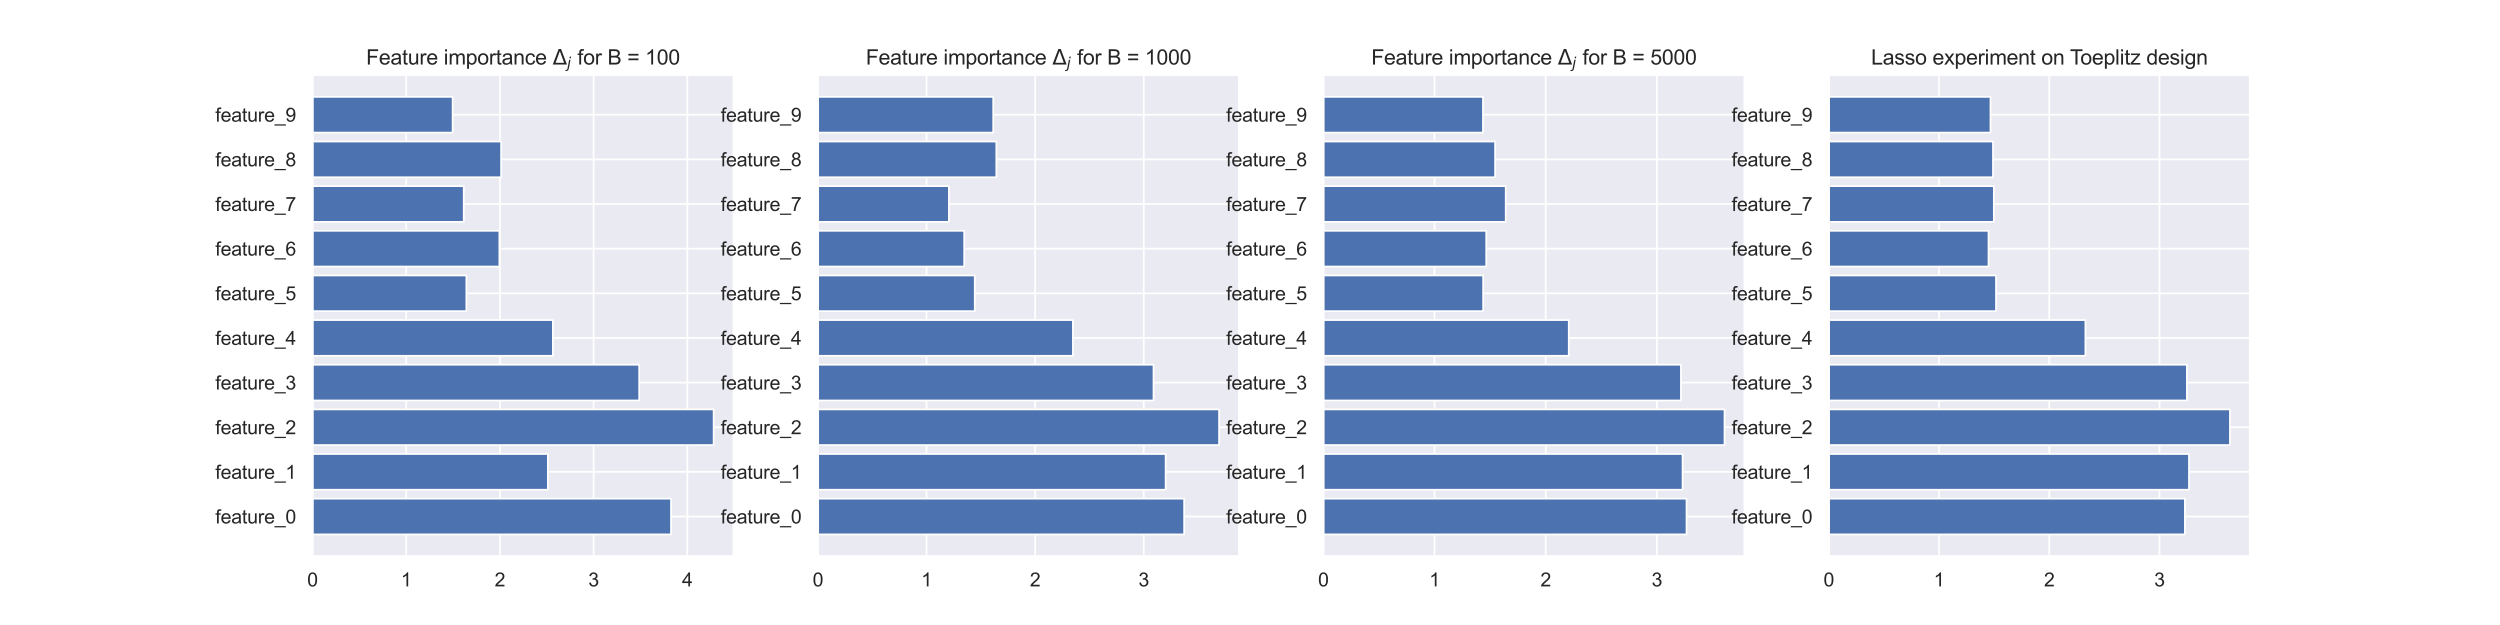 <?xml version="1.0" encoding="utf-8" standalone="no"?>
<!DOCTYPE svg PUBLIC "-//W3C//DTD SVG 1.1//EN"
  "http://www.w3.org/Graphics/SVG/1.1/DTD/svg11.dtd">
<svg xmlns:xlink="http://www.w3.org/1999/xlink" width="1440pt" height="360pt" viewBox="0 0 1440 360" xmlns="http://www.w3.org/2000/svg" version="1.1">
 <defs>
  <style type="text/css">*{stroke-linejoin: round; stroke-linecap: butt}</style>
 </defs>
 <g id="figure_1">
  <g id="patch_1">
   <path d="M 0 360 
L 1440 360 
L 1440 0 
L 0 0 
z
" style="fill: #ffffff"/>
  </g>
  <g id="axes_1">
   <g id="patch_2">
    <path d="M 180 320.4 
L 422.609 320.4 
L 422.609 43.2 
L 180 43.2 
z
" style="fill: #eaeaf2"/>
   </g>
   <g id="matplotlib.axis_1">
    <g id="xtick_1">
     <g id="line2d_1">
      <path d="M 180 320.4 
L 180 43.2 
" clip-path="url(#p70878ec286)" style="fill: none; stroke: #ffffff; stroke-linecap: round"/>
     </g>
     <g id="text_1">
      <!-- 0 -->
      <g style="fill: #262626" transform="translate(176.941 337.774) scale(0.11 -0.11)">
       <defs>
        <path id="ArialMT-30" d="M 266 2259 
Q 266 3072 433 3567 
Q 600 4063 929 4331 
Q 1259 4600 1759 4600 
Q 2128 4600 2406 4451 
Q 2684 4303 2865 4023 
Q 3047 3744 3150 3342 
Q 3253 2941 3253 2259 
Q 3253 1453 3087 958 
Q 2922 463 2592 192 
Q 2263 -78 1759 -78 
Q 1097 -78 719 397 
Q 266 969 266 2259 
z
M 844 2259 
Q 844 1131 1108 757 
Q 1372 384 1759 384 
Q 2147 384 2411 759 
Q 2675 1134 2675 2259 
Q 2675 3391 2411 3762 
Q 2147 4134 1753 4134 
Q 1366 4134 1134 3806 
Q 844 3388 844 2259 
z
" transform="scale(0.016)"/>
       </defs>
       <use xlink:href="#ArialMT-30"/>
      </g>
     </g>
    </g>
    <g id="xtick_2">
     <g id="line2d_2">
      <path d="M 233.974 320.4 
L 233.974 43.2 
" clip-path="url(#p70878ec286)" style="fill: none; stroke: #ffffff; stroke-linecap: round"/>
     </g>
     <g id="text_2">
      <!-- 1 -->
      <g style="fill: #262626" transform="translate(230.915 337.774) scale(0.11 -0.11)">
       <defs>
        <path id="ArialMT-31" d="M 2384 0 
L 1822 0 
L 1822 3584 
Q 1619 3391 1289 3197 
Q 959 3003 697 2906 
L 697 3450 
Q 1169 3672 1522 3987 
Q 1875 4303 2022 4600 
L 2384 4600 
L 2384 0 
z
" transform="scale(0.016)"/>
       </defs>
       <use xlink:href="#ArialMT-31"/>
      </g>
     </g>
    </g>
    <g id="xtick_3">
     <g id="line2d_3">
      <path d="M 287.947 320.4 
L 287.947 43.2 
" clip-path="url(#p70878ec286)" style="fill: none; stroke: #ffffff; stroke-linecap: round"/>
     </g>
     <g id="text_3">
      <!-- 2 -->
      <g style="fill: #262626" transform="translate(284.889 337.774) scale(0.11 -0.11)">
       <defs>
        <path id="ArialMT-32" d="M 3222 541 
L 3222 0 
L 194 0 
Q 188 203 259 391 
Q 375 700 629 1000 
Q 884 1300 1366 1694 
Q 2113 2306 2375 2664 
Q 2638 3022 2638 3341 
Q 2638 3675 2398 3904 
Q 2159 4134 1775 4134 
Q 1369 4134 1125 3890 
Q 881 3647 878 3216 
L 300 3275 
Q 359 3922 746 4261 
Q 1134 4600 1788 4600 
Q 2447 4600 2831 4234 
Q 3216 3869 3216 3328 
Q 3216 3053 3103 2787 
Q 2991 2522 2730 2228 
Q 2469 1934 1863 1422 
Q 1356 997 1212 845 
Q 1069 694 975 541 
L 3222 541 
z
" transform="scale(0.016)"/>
       </defs>
       <use xlink:href="#ArialMT-32"/>
      </g>
     </g>
    </g>
    <g id="xtick_4">
     <g id="line2d_4">
      <path d="M 341.921 320.4 
L 341.921 43.2 
" clip-path="url(#p70878ec286)" style="fill: none; stroke: #ffffff; stroke-linecap: round"/>
     </g>
     <g id="text_4">
      <!-- 3 -->
      <g style="fill: #262626" transform="translate(338.862 337.774) scale(0.11 -0.11)">
       <defs>
        <path id="ArialMT-33" d="M 269 1209 
L 831 1284 
Q 928 806 1161 595 
Q 1394 384 1728 384 
Q 2125 384 2398 659 
Q 2672 934 2672 1341 
Q 2672 1728 2419 1979 
Q 2166 2231 1775 2231 
Q 1616 2231 1378 2169 
L 1441 2663 
Q 1497 2656 1531 2656 
Q 1891 2656 2178 2843 
Q 2466 3031 2466 3422 
Q 2466 3731 2256 3934 
Q 2047 4138 1716 4138 
Q 1388 4138 1169 3931 
Q 950 3725 888 3313 
L 325 3413 
Q 428 3978 793 4289 
Q 1159 4600 1703 4600 
Q 2078 4600 2393 4439 
Q 2709 4278 2876 4000 
Q 3044 3722 3044 3409 
Q 3044 3113 2884 2869 
Q 2725 2625 2413 2481 
Q 2819 2388 3044 2092 
Q 3269 1797 3269 1353 
Q 3269 753 2831 336 
Q 2394 -81 1725 -81 
Q 1122 -81 723 278 
Q 325 638 269 1209 
z
" transform="scale(0.016)"/>
       </defs>
       <use xlink:href="#ArialMT-33"/>
      </g>
     </g>
    </g>
    <g id="xtick_5">
     <g id="line2d_5">
      <path d="M 395.894 320.4 
L 395.894 43.2 
" clip-path="url(#p70878ec286)" style="fill: none; stroke: #ffffff; stroke-linecap: round"/>
     </g>
     <g id="text_5">
      <!-- 4 -->
      <g style="fill: #262626" transform="translate(392.836 337.774) scale(0.11 -0.11)">
       <defs>
        <path id="ArialMT-34" d="M 2069 0 
L 2069 1097 
L 81 1097 
L 81 1613 
L 2172 4581 
L 2631 4581 
L 2631 1613 
L 3250 1613 
L 3250 1097 
L 2631 1097 
L 2631 0 
L 2069 0 
z
M 2069 1613 
L 2069 3678 
L 634 1613 
L 2069 1613 
z
" transform="scale(0.016)"/>
       </defs>
       <use xlink:href="#ArialMT-34"/>
      </g>
     </g>
    </g>
   </g>
   <g id="matplotlib.axis_2">
    <g id="ytick_1">
     <g id="line2d_6">
      <path d="M 180 297.514 
L 422.609 297.514 
" clip-path="url(#p70878ec286)" style="fill: none; stroke: #ffffff; stroke-linecap: round"/>
     </g>
     <g id="text_6">
      <!-- feature_0 -->
      <g style="fill: #262626" transform="translate(124.023 301.518) scale(0.11 -0.11)">
       <defs>
        <path id="ArialMT-66" d="M 556 0 
L 556 2881 
L 59 2881 
L 59 3319 
L 556 3319 
L 556 3672 
Q 556 4006 616 4169 
Q 697 4388 901 4523 
Q 1106 4659 1475 4659 
Q 1713 4659 2000 4603 
L 1916 4113 
Q 1741 4144 1584 4144 
Q 1328 4144 1222 4034 
Q 1116 3925 1116 3625 
L 1116 3319 
L 1763 3319 
L 1763 2881 
L 1116 2881 
L 1116 0 
L 556 0 
z
" transform="scale(0.016)"/>
        <path id="ArialMT-65" d="M 2694 1069 
L 3275 997 
Q 3138 488 2766 206 
Q 2394 -75 1816 -75 
Q 1088 -75 661 373 
Q 234 822 234 1631 
Q 234 2469 665 2931 
Q 1097 3394 1784 3394 
Q 2450 3394 2872 2941 
Q 3294 2488 3294 1666 
Q 3294 1616 3291 1516 
L 816 1516 
Q 847 969 1125 678 
Q 1403 388 1819 388 
Q 2128 388 2347 550 
Q 2566 713 2694 1069 
z
M 847 1978 
L 2700 1978 
Q 2663 2397 2488 2606 
Q 2219 2931 1791 2931 
Q 1403 2931 1139 2672 
Q 875 2413 847 1978 
z
" transform="scale(0.016)"/>
        <path id="ArialMT-61" d="M 2588 409 
Q 2275 144 1986 34 
Q 1697 -75 1366 -75 
Q 819 -75 525 192 
Q 231 459 231 875 
Q 231 1119 342 1320 
Q 453 1522 633 1644 
Q 813 1766 1038 1828 
Q 1203 1872 1538 1913 
Q 2219 1994 2541 2106 
Q 2544 2222 2544 2253 
Q 2544 2597 2384 2738 
Q 2169 2928 1744 2928 
Q 1347 2928 1158 2789 
Q 969 2650 878 2297 
L 328 2372 
Q 403 2725 575 2942 
Q 747 3159 1072 3276 
Q 1397 3394 1825 3394 
Q 2250 3394 2515 3294 
Q 2781 3194 2906 3042 
Q 3031 2891 3081 2659 
Q 3109 2516 3109 2141 
L 3109 1391 
Q 3109 606 3145 398 
Q 3181 191 3288 0 
L 2700 0 
Q 2613 175 2588 409 
z
M 2541 1666 
Q 2234 1541 1622 1453 
Q 1275 1403 1131 1340 
Q 988 1278 909 1158 
Q 831 1038 831 891 
Q 831 666 1001 516 
Q 1172 366 1500 366 
Q 1825 366 2078 508 
Q 2331 650 2450 897 
Q 2541 1088 2541 1459 
L 2541 1666 
z
" transform="scale(0.016)"/>
        <path id="ArialMT-74" d="M 1650 503 
L 1731 6 
Q 1494 -44 1306 -44 
Q 1000 -44 831 53 
Q 663 150 594 308 
Q 525 466 525 972 
L 525 2881 
L 113 2881 
L 113 3319 
L 525 3319 
L 525 4141 
L 1084 4478 
L 1084 3319 
L 1650 3319 
L 1650 2881 
L 1084 2881 
L 1084 941 
Q 1084 700 1114 631 
Q 1144 563 1211 522 
Q 1278 481 1403 481 
Q 1497 481 1650 503 
z
" transform="scale(0.016)"/>
        <path id="ArialMT-75" d="M 2597 0 
L 2597 488 
Q 2209 -75 1544 -75 
Q 1250 -75 995 37 
Q 741 150 617 320 
Q 494 491 444 738 
Q 409 903 409 1263 
L 409 3319 
L 972 3319 
L 972 1478 
Q 972 1038 1006 884 
Q 1059 663 1231 536 
Q 1403 409 1656 409 
Q 1909 409 2131 539 
Q 2353 669 2445 892 
Q 2538 1116 2538 1541 
L 2538 3319 
L 3100 3319 
L 3100 0 
L 2597 0 
z
" transform="scale(0.016)"/>
        <path id="ArialMT-72" d="M 416 0 
L 416 3319 
L 922 3319 
L 922 2816 
Q 1116 3169 1280 3281 
Q 1444 3394 1641 3394 
Q 1925 3394 2219 3213 
L 2025 2691 
Q 1819 2813 1613 2813 
Q 1428 2813 1281 2702 
Q 1134 2591 1072 2394 
Q 978 2094 978 1738 
L 978 0 
L 416 0 
z
" transform="scale(0.016)"/>
        <path id="ArialMT-5f" d="M -97 -1272 
L -97 -866 
L 3631 -866 
L 3631 -1272 
L -97 -1272 
z
" transform="scale(0.016)"/>
       </defs>
       <use xlink:href="#ArialMT-66"/>
       <use xlink:href="#ArialMT-65" x="27.783"/>
       <use xlink:href="#ArialMT-61" x="83.398"/>
       <use xlink:href="#ArialMT-74" x="139.014"/>
       <use xlink:href="#ArialMT-75" x="166.797"/>
       <use xlink:href="#ArialMT-72" x="222.412"/>
       <use xlink:href="#ArialMT-65" x="255.713"/>
       <use xlink:href="#ArialMT-5f" x="311.328"/>
       <use xlink:href="#ArialMT-30" x="366.943"/>
      </g>
     </g>
    </g>
    <g id="ytick_2">
     <g id="line2d_7">
      <path d="M 180 271.8 
L 422.609 271.8 
" clip-path="url(#p70878ec286)" style="fill: none; stroke: #ffffff; stroke-linecap: round"/>
     </g>
     <g id="text_7">
      <!-- feature_1 -->
      <g style="fill: #262626" transform="translate(124.023 275.804) scale(0.11 -0.11)">
       <use xlink:href="#ArialMT-66"/>
       <use xlink:href="#ArialMT-65" x="27.783"/>
       <use xlink:href="#ArialMT-61" x="83.398"/>
       <use xlink:href="#ArialMT-74" x="139.014"/>
       <use xlink:href="#ArialMT-75" x="166.797"/>
       <use xlink:href="#ArialMT-72" x="222.412"/>
       <use xlink:href="#ArialMT-65" x="255.713"/>
       <use xlink:href="#ArialMT-5f" x="311.328"/>
       <use xlink:href="#ArialMT-31" x="366.943"/>
      </g>
     </g>
    </g>
    <g id="ytick_3">
     <g id="line2d_8">
      <path d="M 180 246.086 
L 422.609 246.086 
" clip-path="url(#p70878ec286)" style="fill: none; stroke: #ffffff; stroke-linecap: round"/>
     </g>
     <g id="text_8">
      <!-- feature_2 -->
      <g style="fill: #262626" transform="translate(124.023 250.09) scale(0.11 -0.11)">
       <use xlink:href="#ArialMT-66"/>
       <use xlink:href="#ArialMT-65" x="27.783"/>
       <use xlink:href="#ArialMT-61" x="83.398"/>
       <use xlink:href="#ArialMT-74" x="139.014"/>
       <use xlink:href="#ArialMT-75" x="166.797"/>
       <use xlink:href="#ArialMT-72" x="222.412"/>
       <use xlink:href="#ArialMT-65" x="255.713"/>
       <use xlink:href="#ArialMT-5f" x="311.328"/>
       <use xlink:href="#ArialMT-32" x="366.943"/>
      </g>
     </g>
    </g>
    <g id="ytick_4">
     <g id="line2d_9">
      <path d="M 180 220.371 
L 422.609 220.371 
" clip-path="url(#p70878ec286)" style="fill: none; stroke: #ffffff; stroke-linecap: round"/>
     </g>
     <g id="text_9">
      <!-- feature_3 -->
      <g style="fill: #262626" transform="translate(124.023 224.375) scale(0.11 -0.11)">
       <use xlink:href="#ArialMT-66"/>
       <use xlink:href="#ArialMT-65" x="27.783"/>
       <use xlink:href="#ArialMT-61" x="83.398"/>
       <use xlink:href="#ArialMT-74" x="139.014"/>
       <use xlink:href="#ArialMT-75" x="166.797"/>
       <use xlink:href="#ArialMT-72" x="222.412"/>
       <use xlink:href="#ArialMT-65" x="255.713"/>
       <use xlink:href="#ArialMT-5f" x="311.328"/>
       <use xlink:href="#ArialMT-33" x="366.943"/>
      </g>
     </g>
    </g>
    <g id="ytick_5">
     <g id="line2d_10">
      <path d="M 180 194.657 
L 422.609 194.657 
" clip-path="url(#p70878ec286)" style="fill: none; stroke: #ffffff; stroke-linecap: round"/>
     </g>
     <g id="text_10">
      <!-- feature_4 -->
      <g style="fill: #262626" transform="translate(124.023 198.661) scale(0.11 -0.11)">
       <use xlink:href="#ArialMT-66"/>
       <use xlink:href="#ArialMT-65" x="27.783"/>
       <use xlink:href="#ArialMT-61" x="83.398"/>
       <use xlink:href="#ArialMT-74" x="139.014"/>
       <use xlink:href="#ArialMT-75" x="166.797"/>
       <use xlink:href="#ArialMT-72" x="222.412"/>
       <use xlink:href="#ArialMT-65" x="255.713"/>
       <use xlink:href="#ArialMT-5f" x="311.328"/>
       <use xlink:href="#ArialMT-34" x="366.943"/>
      </g>
     </g>
    </g>
    <g id="ytick_6">
     <g id="line2d_11">
      <path d="M 180 168.943 
L 422.609 168.943 
" clip-path="url(#p70878ec286)" style="fill: none; stroke: #ffffff; stroke-linecap: round"/>
     </g>
     <g id="text_11">
      <!-- feature_5 -->
      <g style="fill: #262626" transform="translate(124.023 172.947) scale(0.11 -0.11)">
       <defs>
        <path id="ArialMT-35" d="M 266 1200 
L 856 1250 
Q 922 819 1161 601 
Q 1400 384 1738 384 
Q 2144 384 2425 690 
Q 2706 997 2706 1503 
Q 2706 1984 2436 2262 
Q 2166 2541 1728 2541 
Q 1456 2541 1237 2417 
Q 1019 2294 894 2097 
L 366 2166 
L 809 4519 
L 3088 4519 
L 3088 3981 
L 1259 3981 
L 1013 2750 
Q 1425 3038 1878 3038 
Q 2478 3038 2890 2622 
Q 3303 2206 3303 1553 
Q 3303 931 2941 478 
Q 2500 -78 1738 -78 
Q 1113 -78 717 272 
Q 322 622 266 1200 
z
" transform="scale(0.016)"/>
       </defs>
       <use xlink:href="#ArialMT-66"/>
       <use xlink:href="#ArialMT-65" x="27.783"/>
       <use xlink:href="#ArialMT-61" x="83.398"/>
       <use xlink:href="#ArialMT-74" x="139.014"/>
       <use xlink:href="#ArialMT-75" x="166.797"/>
       <use xlink:href="#ArialMT-72" x="222.412"/>
       <use xlink:href="#ArialMT-65" x="255.713"/>
       <use xlink:href="#ArialMT-5f" x="311.328"/>
       <use xlink:href="#ArialMT-35" x="366.943"/>
      </g>
     </g>
    </g>
    <g id="ytick_7">
     <g id="line2d_12">
      <path d="M 180 143.229 
L 422.609 143.229 
" clip-path="url(#p70878ec286)" style="fill: none; stroke: #ffffff; stroke-linecap: round"/>
     </g>
     <g id="text_12">
      <!-- feature_6 -->
      <g style="fill: #262626" transform="translate(124.023 147.232) scale(0.11 -0.11)">
       <defs>
        <path id="ArialMT-36" d="M 3184 3459 
L 2625 3416 
Q 2550 3747 2413 3897 
Q 2184 4138 1850 4138 
Q 1581 4138 1378 3988 
Q 1113 3794 959 3422 
Q 806 3050 800 2363 
Q 1003 2672 1297 2822 
Q 1591 2972 1913 2972 
Q 2475 2972 2870 2558 
Q 3266 2144 3266 1488 
Q 3266 1056 3080 686 
Q 2894 316 2569 119 
Q 2244 -78 1831 -78 
Q 1128 -78 684 439 
Q 241 956 241 2144 
Q 241 3472 731 4075 
Q 1159 4600 1884 4600 
Q 2425 4600 2770 4297 
Q 3116 3994 3184 3459 
z
M 888 1484 
Q 888 1194 1011 928 
Q 1134 663 1356 523 
Q 1578 384 1822 384 
Q 2178 384 2434 671 
Q 2691 959 2691 1453 
Q 2691 1928 2437 2201 
Q 2184 2475 1800 2475 
Q 1419 2475 1153 2201 
Q 888 1928 888 1484 
z
" transform="scale(0.016)"/>
       </defs>
       <use xlink:href="#ArialMT-66"/>
       <use xlink:href="#ArialMT-65" x="27.783"/>
       <use xlink:href="#ArialMT-61" x="83.398"/>
       <use xlink:href="#ArialMT-74" x="139.014"/>
       <use xlink:href="#ArialMT-75" x="166.797"/>
       <use xlink:href="#ArialMT-72" x="222.412"/>
       <use xlink:href="#ArialMT-65" x="255.713"/>
       <use xlink:href="#ArialMT-5f" x="311.328"/>
       <use xlink:href="#ArialMT-36" x="366.943"/>
      </g>
     </g>
    </g>
    <g id="ytick_8">
     <g id="line2d_13">
      <path d="M 180 117.514 
L 422.609 117.514 
" clip-path="url(#p70878ec286)" style="fill: none; stroke: #ffffff; stroke-linecap: round"/>
     </g>
     <g id="text_13">
      <!-- feature_7 -->
      <g style="fill: #262626" transform="translate(124.023 121.518) scale(0.11 -0.11)">
       <defs>
        <path id="ArialMT-37" d="M 303 3981 
L 303 4522 
L 3269 4522 
L 3269 4084 
Q 2831 3619 2401 2847 
Q 1972 2075 1738 1259 
Q 1569 684 1522 0 
L 944 0 
Q 953 541 1156 1306 
Q 1359 2072 1739 2783 
Q 2119 3494 2547 3981 
L 303 3981 
z
" transform="scale(0.016)"/>
       </defs>
       <use xlink:href="#ArialMT-66"/>
       <use xlink:href="#ArialMT-65" x="27.783"/>
       <use xlink:href="#ArialMT-61" x="83.398"/>
       <use xlink:href="#ArialMT-74" x="139.014"/>
       <use xlink:href="#ArialMT-75" x="166.797"/>
       <use xlink:href="#ArialMT-72" x="222.412"/>
       <use xlink:href="#ArialMT-65" x="255.713"/>
       <use xlink:href="#ArialMT-5f" x="311.328"/>
       <use xlink:href="#ArialMT-37" x="366.943"/>
      </g>
     </g>
    </g>
    <g id="ytick_9">
     <g id="line2d_14">
      <path d="M 180 91.8 
L 422.609 91.8 
" clip-path="url(#p70878ec286)" style="fill: none; stroke: #ffffff; stroke-linecap: round"/>
     </g>
     <g id="text_14">
      <!-- feature_8 -->
      <g style="fill: #262626" transform="translate(124.023 95.804) scale(0.11 -0.11)">
       <defs>
        <path id="ArialMT-38" d="M 1131 2484 
Q 781 2613 612 2850 
Q 444 3088 444 3419 
Q 444 3919 803 4259 
Q 1163 4600 1759 4600 
Q 2359 4600 2725 4251 
Q 3091 3903 3091 3403 
Q 3091 3084 2923 2848 
Q 2756 2613 2416 2484 
Q 2838 2347 3058 2040 
Q 3278 1734 3278 1309 
Q 3278 722 2862 322 
Q 2447 -78 1769 -78 
Q 1091 -78 675 323 
Q 259 725 259 1325 
Q 259 1772 486 2073 
Q 713 2375 1131 2484 
z
M 1019 3438 
Q 1019 3113 1228 2906 
Q 1438 2700 1772 2700 
Q 2097 2700 2305 2904 
Q 2513 3109 2513 3406 
Q 2513 3716 2298 3927 
Q 2084 4138 1766 4138 
Q 1444 4138 1231 3931 
Q 1019 3725 1019 3438 
z
M 838 1322 
Q 838 1081 952 856 
Q 1066 631 1291 507 
Q 1516 384 1775 384 
Q 2178 384 2440 643 
Q 2703 903 2703 1303 
Q 2703 1709 2433 1975 
Q 2163 2241 1756 2241 
Q 1359 2241 1098 1978 
Q 838 1716 838 1322 
z
" transform="scale(0.016)"/>
       </defs>
       <use xlink:href="#ArialMT-66"/>
       <use xlink:href="#ArialMT-65" x="27.783"/>
       <use xlink:href="#ArialMT-61" x="83.398"/>
       <use xlink:href="#ArialMT-74" x="139.014"/>
       <use xlink:href="#ArialMT-75" x="166.797"/>
       <use xlink:href="#ArialMT-72" x="222.412"/>
       <use xlink:href="#ArialMT-65" x="255.713"/>
       <use xlink:href="#ArialMT-5f" x="311.328"/>
       <use xlink:href="#ArialMT-38" x="366.943"/>
      </g>
     </g>
    </g>
    <g id="ytick_10">
     <g id="line2d_15">
      <path d="M 180 66.086 
L 422.609 66.086 
" clip-path="url(#p70878ec286)" style="fill: none; stroke: #ffffff; stroke-linecap: round"/>
     </g>
     <g id="text_15">
      <!-- feature_9 -->
      <g style="fill: #262626" transform="translate(124.023 70.09) scale(0.11 -0.11)">
       <defs>
        <path id="ArialMT-39" d="M 350 1059 
L 891 1109 
Q 959 728 1153 556 
Q 1347 384 1650 384 
Q 1909 384 2104 503 
Q 2300 622 2425 820 
Q 2550 1019 2634 1356 
Q 2719 1694 2719 2044 
Q 2719 2081 2716 2156 
Q 2547 1888 2255 1720 
Q 1963 1553 1622 1553 
Q 1053 1553 659 1965 
Q 266 2378 266 3053 
Q 266 3750 677 4175 
Q 1088 4600 1706 4600 
Q 2153 4600 2523 4359 
Q 2894 4119 3086 3673 
Q 3278 3228 3278 2384 
Q 3278 1506 3087 986 
Q 2897 466 2520 194 
Q 2144 -78 1638 -78 
Q 1100 -78 759 220 
Q 419 519 350 1059 
z
M 2653 3081 
Q 2653 3566 2395 3850 
Q 2138 4134 1775 4134 
Q 1400 4134 1122 3828 
Q 844 3522 844 3034 
Q 844 2597 1108 2323 
Q 1372 2050 1759 2050 
Q 2150 2050 2401 2323 
Q 2653 2597 2653 3081 
z
" transform="scale(0.016)"/>
       </defs>
       <use xlink:href="#ArialMT-66"/>
       <use xlink:href="#ArialMT-65" x="27.783"/>
       <use xlink:href="#ArialMT-61" x="83.398"/>
       <use xlink:href="#ArialMT-74" x="139.014"/>
       <use xlink:href="#ArialMT-75" x="166.797"/>
       <use xlink:href="#ArialMT-72" x="222.412"/>
       <use xlink:href="#ArialMT-65" x="255.713"/>
       <use xlink:href="#ArialMT-5f" x="311.328"/>
       <use xlink:href="#ArialMT-39" x="366.943"/>
      </g>
     </g>
    </g>
   </g>
   <g id="patch_3">
    <path d="M 180 307.8 
L 386.498 307.8 
L 386.498 287.229 
L 180 287.229 
z
" clip-path="url(#p70878ec286)" style="fill: #4c72b0; stroke: #ffffff; stroke-linejoin: miter"/>
   </g>
   <g id="patch_4">
    <path d="M 180 282.086 
L 315.569 282.086 
L 315.569 261.514 
L 180 261.514 
z
" clip-path="url(#p70878ec286)" style="fill: #4c72b0; stroke: #ffffff; stroke-linejoin: miter"/>
   </g>
   <g id="patch_5">
    <path d="M 180 256.371 
L 411.056 256.371 
L 411.056 235.8 
L 180 235.8 
z
" clip-path="url(#p70878ec286)" style="fill: #4c72b0; stroke: #ffffff; stroke-linejoin: miter"/>
   </g>
   <g id="patch_6">
    <path d="M 180 230.657 
L 368.181 230.657 
L 368.181 210.086 
L 180 210.086 
z
" clip-path="url(#p70878ec286)" style="fill: #4c72b0; stroke: #ffffff; stroke-linejoin: miter"/>
   </g>
   <g id="patch_7">
    <path d="M 180 204.943 
L 318.466 204.943 
L 318.466 184.371 
L 180 184.371 
z
" clip-path="url(#p70878ec286)" style="fill: #4c72b0; stroke: #ffffff; stroke-linejoin: miter"/>
   </g>
   <g id="patch_8">
    <path d="M 180 179.229 
L 268.628 179.229 
L 268.628 158.657 
L 180 158.657 
z
" clip-path="url(#p70878ec286)" style="fill: #4c72b0; stroke: #ffffff; stroke-linejoin: miter"/>
   </g>
   <g id="patch_9">
    <path d="M 180 153.514 
L 287.626 153.514 
L 287.626 132.943 
L 180 132.943 
z
" clip-path="url(#p70878ec286)" style="fill: #4c72b0; stroke: #ffffff; stroke-linejoin: miter"/>
   </g>
   <g id="patch_10">
    <path d="M 180 127.8 
L 267.112 127.8 
L 267.112 107.229 
L 180 107.229 
z
" clip-path="url(#p70878ec286)" style="fill: #4c72b0; stroke: #ffffff; stroke-linejoin: miter"/>
   </g>
   <g id="patch_11">
    <path d="M 180 102.086 
L 288.643 102.086 
L 288.643 81.514 
L 180 81.514 
z
" clip-path="url(#p70878ec286)" style="fill: #4c72b0; stroke: #ffffff; stroke-linejoin: miter"/>
   </g>
   <g id="patch_12">
    <path d="M 180 76.371 
L 260.714 76.371 
L 260.714 55.8 
L 180 55.8 
z
" clip-path="url(#p70878ec286)" style="fill: #4c72b0; stroke: #ffffff; stroke-linejoin: miter"/>
   </g>
   <g id="patch_13">
    <path d="M 180 320.4 
L 180 43.2 
" style="fill: none; stroke: #ffffff; stroke-width: 1.25; stroke-linejoin: miter; stroke-linecap: square"/>
   </g>
   <g id="patch_14">
    <path d="M 422.609 320.4 
L 422.609 43.2 
" style="fill: none; stroke: #ffffff; stroke-width: 1.25; stroke-linejoin: miter; stroke-linecap: square"/>
   </g>
   <g id="patch_15">
    <path d="M 180 320.4 
L 422.609 320.4 
" style="fill: none; stroke: #ffffff; stroke-width: 1.25; stroke-linejoin: miter; stroke-linecap: square"/>
   </g>
   <g id="patch_16">
    <path d="M 180 43.2 
L 422.609 43.2 
" style="fill: none; stroke: #ffffff; stroke-width: 1.25; stroke-linejoin: miter; stroke-linecap: square"/>
   </g>
   <g id="text_16">
    <!-- Feature importance $\Delta_j$ for B = 100 -->
    <g style="fill: #262626" transform="translate(210.884 37.2) scale(0.12 -0.12)">
     <defs>
      <path id="ArialMT-46" d="M 525 0 
L 525 4581 
L 3616 4581 
L 3616 4041 
L 1131 4041 
L 1131 2622 
L 3281 2622 
L 3281 2081 
L 1131 2081 
L 1131 0 
L 525 0 
z
" transform="scale(0.016)"/>
      <path id="ArialMT-20" transform="scale(0.016)"/>
      <path id="ArialMT-69" d="M 425 3934 
L 425 4581 
L 988 4581 
L 988 3934 
L 425 3934 
z
M 425 0 
L 425 3319 
L 988 3319 
L 988 0 
L 425 0 
z
" transform="scale(0.016)"/>
      <path id="ArialMT-6d" d="M 422 0 
L 422 3319 
L 925 3319 
L 925 2853 
Q 1081 3097 1340 3245 
Q 1600 3394 1931 3394 
Q 2300 3394 2536 3241 
Q 2772 3088 2869 2813 
Q 3263 3394 3894 3394 
Q 4388 3394 4653 3120 
Q 4919 2847 4919 2278 
L 4919 0 
L 4359 0 
L 4359 2091 
Q 4359 2428 4304 2576 
Q 4250 2725 4106 2815 
Q 3963 2906 3769 2906 
Q 3419 2906 3187 2673 
Q 2956 2441 2956 1928 
L 2956 0 
L 2394 0 
L 2394 2156 
Q 2394 2531 2256 2718 
Q 2119 2906 1806 2906 
Q 1569 2906 1367 2781 
Q 1166 2656 1075 2415 
Q 984 2175 984 1722 
L 984 0 
L 422 0 
z
" transform="scale(0.016)"/>
      <path id="ArialMT-70" d="M 422 -1272 
L 422 3319 
L 934 3319 
L 934 2888 
Q 1116 3141 1344 3267 
Q 1572 3394 1897 3394 
Q 2322 3394 2647 3175 
Q 2972 2956 3137 2557 
Q 3303 2159 3303 1684 
Q 3303 1175 3120 767 
Q 2938 359 2589 142 
Q 2241 -75 1856 -75 
Q 1575 -75 1351 44 
Q 1128 163 984 344 
L 984 -1272 
L 422 -1272 
z
M 931 1641 
Q 931 1000 1190 694 
Q 1450 388 1819 388 
Q 2194 388 2461 705 
Q 2728 1022 2728 1688 
Q 2728 2322 2467 2637 
Q 2206 2953 1844 2953 
Q 1484 2953 1207 2617 
Q 931 2281 931 1641 
z
" transform="scale(0.016)"/>
      <path id="ArialMT-6f" d="M 213 1659 
Q 213 2581 725 3025 
Q 1153 3394 1769 3394 
Q 2453 3394 2887 2945 
Q 3322 2497 3322 1706 
Q 3322 1066 3130 698 
Q 2938 331 2570 128 
Q 2203 -75 1769 -75 
Q 1072 -75 642 372 
Q 213 819 213 1659 
z
M 791 1659 
Q 791 1022 1069 705 
Q 1347 388 1769 388 
Q 2188 388 2466 706 
Q 2744 1025 2744 1678 
Q 2744 2294 2464 2611 
Q 2184 2928 1769 2928 
Q 1347 2928 1069 2612 
Q 791 2297 791 1659 
z
" transform="scale(0.016)"/>
      <path id="ArialMT-6e" d="M 422 0 
L 422 3319 
L 928 3319 
L 928 2847 
Q 1294 3394 1984 3394 
Q 2284 3394 2536 3286 
Q 2788 3178 2913 3003 
Q 3038 2828 3088 2588 
Q 3119 2431 3119 2041 
L 3119 0 
L 2556 0 
L 2556 2019 
Q 2556 2363 2490 2533 
Q 2425 2703 2258 2804 
Q 2091 2906 1866 2906 
Q 1506 2906 1245 2678 
Q 984 2450 984 1813 
L 984 0 
L 422 0 
z
" transform="scale(0.016)"/>
      <path id="ArialMT-63" d="M 2588 1216 
L 3141 1144 
Q 3050 572 2676 248 
Q 2303 -75 1759 -75 
Q 1078 -75 664 370 
Q 250 816 250 1647 
Q 250 2184 428 2587 
Q 606 2991 970 3192 
Q 1334 3394 1763 3394 
Q 2303 3394 2647 3120 
Q 2991 2847 3088 2344 
L 2541 2259 
Q 2463 2594 2264 2762 
Q 2066 2931 1784 2931 
Q 1359 2931 1093 2626 
Q 828 2322 828 1663 
Q 828 994 1084 691 
Q 1341 388 1753 388 
Q 2084 388 2306 591 
Q 2528 794 2588 1216 
z
" transform="scale(0.016)"/>
      <path id="DejaVuSans-394" d="M 2188 4044 
L 906 525 
L 3472 525 
L 2188 4044 
z
M 50 0 
L 1831 4666 
L 2547 4666 
L 4325 0 
L 50 0 
z
" transform="scale(0.016)"/>
      <path id="DejaVuSans-Oblique-6a" d="M 928 3500 
L 1503 3500 
L 813 -63 
L 809 -78 
Q 694 -675 544 -897 
Q 403 -1106 132 -1218 
Q -138 -1331 -506 -1331 
L -722 -1331 
L -628 -844 
L -481 -844 
Q -144 -844 -1 -703 
Q 141 -563 238 -63 
L 928 3500 
z
M 1197 4863 
L 1772 4863 
L 1631 4134 
L 1056 4134 
L 1197 4863 
z
" transform="scale(0.016)"/>
      <path id="ArialMT-42" d="M 469 0 
L 469 4581 
L 2188 4581 
Q 2713 4581 3030 4442 
Q 3347 4303 3526 4014 
Q 3706 3725 3706 3409 
Q 3706 3116 3547 2856 
Q 3388 2597 3066 2438 
Q 3481 2316 3704 2022 
Q 3928 1728 3928 1328 
Q 3928 1006 3792 729 
Q 3656 453 3456 303 
Q 3256 153 2954 76 
Q 2653 0 2216 0 
L 469 0 
z
M 1075 2656 
L 2066 2656 
Q 2469 2656 2644 2709 
Q 2875 2778 2992 2937 
Q 3109 3097 3109 3338 
Q 3109 3566 3000 3739 
Q 2891 3913 2687 3977 
Q 2484 4041 1991 4041 
L 1075 4041 
L 1075 2656 
z
M 1075 541 
L 2216 541 
Q 2509 541 2628 563 
Q 2838 600 2978 687 
Q 3119 775 3209 942 
Q 3300 1109 3300 1328 
Q 3300 1584 3169 1773 
Q 3038 1963 2805 2039 
Q 2572 2116 2134 2116 
L 1075 2116 
L 1075 541 
z
" transform="scale(0.016)"/>
      <path id="ArialMT-3d" d="M 3381 2694 
L 356 2694 
L 356 3219 
L 3381 3219 
L 3381 2694 
z
M 3381 1303 
L 356 1303 
L 356 1828 
L 3381 1828 
L 3381 1303 
z
" transform="scale(0.016)"/>
     </defs>
     <use xlink:href="#ArialMT-46" transform="translate(0 0.094)"/>
     <use xlink:href="#ArialMT-65" transform="translate(61.084 0.094)"/>
     <use xlink:href="#ArialMT-61" transform="translate(116.699 0.094)"/>
     <use xlink:href="#ArialMT-74" transform="translate(172.314 0.094)"/>
     <use xlink:href="#ArialMT-75" transform="translate(200.098 0.094)"/>
     <use xlink:href="#ArialMT-72" transform="translate(255.713 0.094)"/>
     <use xlink:href="#ArialMT-65" transform="translate(289.014 0.094)"/>
     <use xlink:href="#ArialMT-20" transform="translate(344.629 0.094)"/>
     <use xlink:href="#ArialMT-69" transform="translate(372.412 0.094)"/>
     <use xlink:href="#ArialMT-6d" transform="translate(394.629 0.094)"/>
     <use xlink:href="#ArialMT-70" transform="translate(477.93 0.094)"/>
     <use xlink:href="#ArialMT-6f" transform="translate(533.545 0.094)"/>
     <use xlink:href="#ArialMT-72" transform="translate(589.16 0.094)"/>
     <use xlink:href="#ArialMT-74" transform="translate(622.461 0.094)"/>
     <use xlink:href="#ArialMT-61" transform="translate(650.244 0.094)"/>
     <use xlink:href="#ArialMT-6e" transform="translate(705.859 0.094)"/>
     <use xlink:href="#ArialMT-63" transform="translate(761.475 0.094)"/>
     <use xlink:href="#ArialMT-65" transform="translate(811.475 0.094)"/>
     <use xlink:href="#ArialMT-20" transform="translate(867.09 0.094)"/>
     <use xlink:href="#DejaVuSans-394" transform="translate(894.873 0.094)"/>
     <use xlink:href="#DejaVuSans-Oblique-6a" transform="translate(964.238 -16.312) scale(0.7)"/>
     <use xlink:href="#ArialMT-20" transform="translate(986.421 0.094)"/>
     <use xlink:href="#ArialMT-66" transform="translate(1014.204 0.094)"/>
     <use xlink:href="#ArialMT-6f" transform="translate(1041.987 0.094)"/>
     <use xlink:href="#ArialMT-72" transform="translate(1097.603 0.094)"/>
     <use xlink:href="#ArialMT-20" transform="translate(1130.903 0.094)"/>
     <use xlink:href="#ArialMT-42" transform="translate(1158.687 0.094)"/>
     <use xlink:href="#ArialMT-20" transform="translate(1225.386 0.094)"/>
     <use xlink:href="#ArialMT-3d" transform="translate(1253.169 0.094)"/>
     <use xlink:href="#ArialMT-20" transform="translate(1311.567 0.094)"/>
     <use xlink:href="#ArialMT-31" transform="translate(1339.351 0.094)"/>
     <use xlink:href="#ArialMT-30" transform="translate(1394.966 0.094)"/>
     <use xlink:href="#ArialMT-30" transform="translate(1450.581 0.094)"/>
    </g>
   </g>
  </g>
  <g id="axes_2">
   <g id="patch_17">
    <path d="M 471.13 320.4 
L 713.739 320.4 
L 713.739 43.2 
L 471.13 43.2 
z
" style="fill: #eaeaf2"/>
   </g>
   <g id="matplotlib.axis_3">
    <g id="xtick_6">
     <g id="line2d_16">
      <path d="M 471.13 320.4 
L 471.13 43.2 
" clip-path="url(#p7271a71ff2)" style="fill: none; stroke: #ffffff; stroke-linecap: round"/>
     </g>
     <g id="text_17">
      <!-- 0 -->
      <g style="fill: #262626" transform="translate(468.072 337.774) scale(0.11 -0.11)">
       <use xlink:href="#ArialMT-30"/>
      </g>
     </g>
    </g>
    <g id="xtick_7">
     <g id="line2d_17">
      <path d="M 533.687 320.4 
L 533.687 43.2 
" clip-path="url(#p7271a71ff2)" style="fill: none; stroke: #ffffff; stroke-linecap: round"/>
     </g>
     <g id="text_18">
      <!-- 1 -->
      <g style="fill: #262626" transform="translate(530.628 337.774) scale(0.11 -0.11)">
       <use xlink:href="#ArialMT-31"/>
      </g>
     </g>
    </g>
    <g id="xtick_8">
     <g id="line2d_18">
      <path d="M 596.243 320.4 
L 596.243 43.2 
" clip-path="url(#p7271a71ff2)" style="fill: none; stroke: #ffffff; stroke-linecap: round"/>
     </g>
     <g id="text_19">
      <!-- 2 -->
      <g style="fill: #262626" transform="translate(593.184 337.774) scale(0.11 -0.11)">
       <use xlink:href="#ArialMT-32"/>
      </g>
     </g>
    </g>
    <g id="xtick_9">
     <g id="line2d_19">
      <path d="M 658.799 320.4 
L 658.799 43.2 
" clip-path="url(#p7271a71ff2)" style="fill: none; stroke: #ffffff; stroke-linecap: round"/>
     </g>
     <g id="text_20">
      <!-- 3 -->
      <g style="fill: #262626" transform="translate(655.74 337.774) scale(0.11 -0.11)">
       <use xlink:href="#ArialMT-33"/>
      </g>
     </g>
    </g>
   </g>
   <g id="matplotlib.axis_4">
    <g id="ytick_11">
     <g id="line2d_20">
      <path d="M 471.13 297.514 
L 713.739 297.514 
" clip-path="url(#p7271a71ff2)" style="fill: none; stroke: #ffffff; stroke-linecap: round"/>
     </g>
     <g id="text_21">
      <!-- feature_0 -->
      <g style="fill: #262626" transform="translate(415.154 301.518) scale(0.11 -0.11)">
       <use xlink:href="#ArialMT-66"/>
       <use xlink:href="#ArialMT-65" x="27.783"/>
       <use xlink:href="#ArialMT-61" x="83.398"/>
       <use xlink:href="#ArialMT-74" x="139.014"/>
       <use xlink:href="#ArialMT-75" x="166.797"/>
       <use xlink:href="#ArialMT-72" x="222.412"/>
       <use xlink:href="#ArialMT-65" x="255.713"/>
       <use xlink:href="#ArialMT-5f" x="311.328"/>
       <use xlink:href="#ArialMT-30" x="366.943"/>
      </g>
     </g>
    </g>
    <g id="ytick_12">
     <g id="line2d_21">
      <path d="M 471.13 271.8 
L 713.739 271.8 
" clip-path="url(#p7271a71ff2)" style="fill: none; stroke: #ffffff; stroke-linecap: round"/>
     </g>
     <g id="text_22">
      <!-- feature_1 -->
      <g style="fill: #262626" transform="translate(415.154 275.804) scale(0.11 -0.11)">
       <use xlink:href="#ArialMT-66"/>
       <use xlink:href="#ArialMT-65" x="27.783"/>
       <use xlink:href="#ArialMT-61" x="83.398"/>
       <use xlink:href="#ArialMT-74" x="139.014"/>
       <use xlink:href="#ArialMT-75" x="166.797"/>
       <use xlink:href="#ArialMT-72" x="222.412"/>
       <use xlink:href="#ArialMT-65" x="255.713"/>
       <use xlink:href="#ArialMT-5f" x="311.328"/>
       <use xlink:href="#ArialMT-31" x="366.943"/>
      </g>
     </g>
    </g>
    <g id="ytick_13">
     <g id="line2d_22">
      <path d="M 471.13 246.086 
L 713.739 246.086 
" clip-path="url(#p7271a71ff2)" style="fill: none; stroke: #ffffff; stroke-linecap: round"/>
     </g>
     <g id="text_23">
      <!-- feature_2 -->
      <g style="fill: #262626" transform="translate(415.154 250.09) scale(0.11 -0.11)">
       <use xlink:href="#ArialMT-66"/>
       <use xlink:href="#ArialMT-65" x="27.783"/>
       <use xlink:href="#ArialMT-61" x="83.398"/>
       <use xlink:href="#ArialMT-74" x="139.014"/>
       <use xlink:href="#ArialMT-75" x="166.797"/>
       <use xlink:href="#ArialMT-72" x="222.412"/>
       <use xlink:href="#ArialMT-65" x="255.713"/>
       <use xlink:href="#ArialMT-5f" x="311.328"/>
       <use xlink:href="#ArialMT-32" x="366.943"/>
      </g>
     </g>
    </g>
    <g id="ytick_14">
     <g id="line2d_23">
      <path d="M 471.13 220.371 
L 713.739 220.371 
" clip-path="url(#p7271a71ff2)" style="fill: none; stroke: #ffffff; stroke-linecap: round"/>
     </g>
     <g id="text_24">
      <!-- feature_3 -->
      <g style="fill: #262626" transform="translate(415.154 224.375) scale(0.11 -0.11)">
       <use xlink:href="#ArialMT-66"/>
       <use xlink:href="#ArialMT-65" x="27.783"/>
       <use xlink:href="#ArialMT-61" x="83.398"/>
       <use xlink:href="#ArialMT-74" x="139.014"/>
       <use xlink:href="#ArialMT-75" x="166.797"/>
       <use xlink:href="#ArialMT-72" x="222.412"/>
       <use xlink:href="#ArialMT-65" x="255.713"/>
       <use xlink:href="#ArialMT-5f" x="311.328"/>
       <use xlink:href="#ArialMT-33" x="366.943"/>
      </g>
     </g>
    </g>
    <g id="ytick_15">
     <g id="line2d_24">
      <path d="M 471.13 194.657 
L 713.739 194.657 
" clip-path="url(#p7271a71ff2)" style="fill: none; stroke: #ffffff; stroke-linecap: round"/>
     </g>
     <g id="text_25">
      <!-- feature_4 -->
      <g style="fill: #262626" transform="translate(415.154 198.661) scale(0.11 -0.11)">
       <use xlink:href="#ArialMT-66"/>
       <use xlink:href="#ArialMT-65" x="27.783"/>
       <use xlink:href="#ArialMT-61" x="83.398"/>
       <use xlink:href="#ArialMT-74" x="139.014"/>
       <use xlink:href="#ArialMT-75" x="166.797"/>
       <use xlink:href="#ArialMT-72" x="222.412"/>
       <use xlink:href="#ArialMT-65" x="255.713"/>
       <use xlink:href="#ArialMT-5f" x="311.328"/>
       <use xlink:href="#ArialMT-34" x="366.943"/>
      </g>
     </g>
    </g>
    <g id="ytick_16">
     <g id="line2d_25">
      <path d="M 471.13 168.943 
L 713.739 168.943 
" clip-path="url(#p7271a71ff2)" style="fill: none; stroke: #ffffff; stroke-linecap: round"/>
     </g>
     <g id="text_26">
      <!-- feature_5 -->
      <g style="fill: #262626" transform="translate(415.154 172.947) scale(0.11 -0.11)">
       <use xlink:href="#ArialMT-66"/>
       <use xlink:href="#ArialMT-65" x="27.783"/>
       <use xlink:href="#ArialMT-61" x="83.398"/>
       <use xlink:href="#ArialMT-74" x="139.014"/>
       <use xlink:href="#ArialMT-75" x="166.797"/>
       <use xlink:href="#ArialMT-72" x="222.412"/>
       <use xlink:href="#ArialMT-65" x="255.713"/>
       <use xlink:href="#ArialMT-5f" x="311.328"/>
       <use xlink:href="#ArialMT-35" x="366.943"/>
      </g>
     </g>
    </g>
    <g id="ytick_17">
     <g id="line2d_26">
      <path d="M 471.13 143.229 
L 713.739 143.229 
" clip-path="url(#p7271a71ff2)" style="fill: none; stroke: #ffffff; stroke-linecap: round"/>
     </g>
     <g id="text_27">
      <!-- feature_6 -->
      <g style="fill: #262626" transform="translate(415.154 147.232) scale(0.11 -0.11)">
       <use xlink:href="#ArialMT-66"/>
       <use xlink:href="#ArialMT-65" x="27.783"/>
       <use xlink:href="#ArialMT-61" x="83.398"/>
       <use xlink:href="#ArialMT-74" x="139.014"/>
       <use xlink:href="#ArialMT-75" x="166.797"/>
       <use xlink:href="#ArialMT-72" x="222.412"/>
       <use xlink:href="#ArialMT-65" x="255.713"/>
       <use xlink:href="#ArialMT-5f" x="311.328"/>
       <use xlink:href="#ArialMT-36" x="366.943"/>
      </g>
     </g>
    </g>
    <g id="ytick_18">
     <g id="line2d_27">
      <path d="M 471.13 117.514 
L 713.739 117.514 
" clip-path="url(#p7271a71ff2)" style="fill: none; stroke: #ffffff; stroke-linecap: round"/>
     </g>
     <g id="text_28">
      <!-- feature_7 -->
      <g style="fill: #262626" transform="translate(415.154 121.518) scale(0.11 -0.11)">
       <use xlink:href="#ArialMT-66"/>
       <use xlink:href="#ArialMT-65" x="27.783"/>
       <use xlink:href="#ArialMT-61" x="83.398"/>
       <use xlink:href="#ArialMT-74" x="139.014"/>
       <use xlink:href="#ArialMT-75" x="166.797"/>
       <use xlink:href="#ArialMT-72" x="222.412"/>
       <use xlink:href="#ArialMT-65" x="255.713"/>
       <use xlink:href="#ArialMT-5f" x="311.328"/>
       <use xlink:href="#ArialMT-37" x="366.943"/>
      </g>
     </g>
    </g>
    <g id="ytick_19">
     <g id="line2d_28">
      <path d="M 471.13 91.8 
L 713.739 91.8 
" clip-path="url(#p7271a71ff2)" style="fill: none; stroke: #ffffff; stroke-linecap: round"/>
     </g>
     <g id="text_29">
      <!-- feature_8 -->
      <g style="fill: #262626" transform="translate(415.154 95.804) scale(0.11 -0.11)">
       <use xlink:href="#ArialMT-66"/>
       <use xlink:href="#ArialMT-65" x="27.783"/>
       <use xlink:href="#ArialMT-61" x="83.398"/>
       <use xlink:href="#ArialMT-74" x="139.014"/>
       <use xlink:href="#ArialMT-75" x="166.797"/>
       <use xlink:href="#ArialMT-72" x="222.412"/>
       <use xlink:href="#ArialMT-65" x="255.713"/>
       <use xlink:href="#ArialMT-5f" x="311.328"/>
       <use xlink:href="#ArialMT-38" x="366.943"/>
      </g>
     </g>
    </g>
    <g id="ytick_20">
     <g id="line2d_29">
      <path d="M 471.13 66.086 
L 713.739 66.086 
" clip-path="url(#p7271a71ff2)" style="fill: none; stroke: #ffffff; stroke-linecap: round"/>
     </g>
     <g id="text_30">
      <!-- feature_9 -->
      <g style="fill: #262626" transform="translate(415.154 70.09) scale(0.11 -0.11)">
       <use xlink:href="#ArialMT-66"/>
       <use xlink:href="#ArialMT-65" x="27.783"/>
       <use xlink:href="#ArialMT-61" x="83.398"/>
       <use xlink:href="#ArialMT-74" x="139.014"/>
       <use xlink:href="#ArialMT-75" x="166.797"/>
       <use xlink:href="#ArialMT-72" x="222.412"/>
       <use xlink:href="#ArialMT-65" x="255.713"/>
       <use xlink:href="#ArialMT-5f" x="311.328"/>
       <use xlink:href="#ArialMT-39" x="366.943"/>
      </g>
     </g>
    </g>
   </g>
   <g id="patch_18">
    <path d="M 471.13 307.8 
L 682.066 307.8 
L 682.066 287.229 
L 471.13 287.229 
z
" clip-path="url(#p7271a71ff2)" style="fill: #4c72b0; stroke: #ffffff; stroke-linejoin: miter"/>
   </g>
   <g id="patch_19">
    <path d="M 471.13 282.086 
L 671.404 282.086 
L 671.404 261.514 
L 471.13 261.514 
z
" clip-path="url(#p7271a71ff2)" style="fill: #4c72b0; stroke: #ffffff; stroke-linejoin: miter"/>
   </g>
   <g id="patch_20">
    <path d="M 471.13 256.371 
L 702.186 256.371 
L 702.186 235.8 
L 471.13 235.8 
z
" clip-path="url(#p7271a71ff2)" style="fill: #4c72b0; stroke: #ffffff; stroke-linejoin: miter"/>
   </g>
   <g id="patch_21">
    <path d="M 471.13 230.657 
L 664.423 230.657 
L 664.423 210.086 
L 471.13 210.086 
z
" clip-path="url(#p7271a71ff2)" style="fill: #4c72b0; stroke: #ffffff; stroke-linejoin: miter"/>
   </g>
   <g id="patch_22">
    <path d="M 471.13 204.943 
L 617.996 204.943 
L 617.996 184.371 
L 471.13 184.371 
z
" clip-path="url(#p7271a71ff2)" style="fill: #4c72b0; stroke: #ffffff; stroke-linejoin: miter"/>
   </g>
   <g id="patch_23">
    <path d="M 471.13 179.229 
L 561.453 179.229 
L 561.453 158.657 
L 471.13 158.657 
z
" clip-path="url(#p7271a71ff2)" style="fill: #4c72b0; stroke: #ffffff; stroke-linejoin: miter"/>
   </g>
   <g id="patch_24">
    <path d="M 471.13 153.514 
L 555.381 153.514 
L 555.381 132.943 
L 471.13 132.943 
z
" clip-path="url(#p7271a71ff2)" style="fill: #4c72b0; stroke: #ffffff; stroke-linejoin: miter"/>
   </g>
   <g id="patch_25">
    <path d="M 471.13 127.8 
L 546.554 127.8 
L 546.554 107.229 
L 471.13 107.229 
z
" clip-path="url(#p7271a71ff2)" style="fill: #4c72b0; stroke: #ffffff; stroke-linejoin: miter"/>
   </g>
   <g id="patch_26">
    <path d="M 471.13 102.086 
L 573.89 102.086 
L 573.89 81.514 
L 471.13 81.514 
z
" clip-path="url(#p7271a71ff2)" style="fill: #4c72b0; stroke: #ffffff; stroke-linejoin: miter"/>
   </g>
   <g id="patch_27">
    <path d="M 471.13 76.371 
L 572.094 76.371 
L 572.094 55.8 
L 471.13 55.8 
z
" clip-path="url(#p7271a71ff2)" style="fill: #4c72b0; stroke: #ffffff; stroke-linejoin: miter"/>
   </g>
   <g id="patch_28">
    <path d="M 471.13 320.4 
L 471.13 43.2 
" style="fill: none; stroke: #ffffff; stroke-width: 1.25; stroke-linejoin: miter; stroke-linecap: square"/>
   </g>
   <g id="patch_29">
    <path d="M 713.739 320.4 
L 713.739 43.2 
" style="fill: none; stroke: #ffffff; stroke-width: 1.25; stroke-linejoin: miter; stroke-linecap: square"/>
   </g>
   <g id="patch_30">
    <path d="M 471.13 320.4 
L 713.739 320.4 
" style="fill: none; stroke: #ffffff; stroke-width: 1.25; stroke-linejoin: miter; stroke-linecap: square"/>
   </g>
   <g id="patch_31">
    <path d="M 471.13 43.2 
L 713.739 43.2 
" style="fill: none; stroke: #ffffff; stroke-width: 1.25; stroke-linejoin: miter; stroke-linecap: square"/>
   </g>
   <g id="text_31">
    <!-- Feature importance $\Delta_j$ for B = 1000 -->
    <g style="fill: #262626" transform="translate(498.715 37.2) scale(0.12 -0.12)">
     <use xlink:href="#ArialMT-46" transform="translate(0 0.094)"/>
     <use xlink:href="#ArialMT-65" transform="translate(61.084 0.094)"/>
     <use xlink:href="#ArialMT-61" transform="translate(116.699 0.094)"/>
     <use xlink:href="#ArialMT-74" transform="translate(172.314 0.094)"/>
     <use xlink:href="#ArialMT-75" transform="translate(200.098 0.094)"/>
     <use xlink:href="#ArialMT-72" transform="translate(255.713 0.094)"/>
     <use xlink:href="#ArialMT-65" transform="translate(289.014 0.094)"/>
     <use xlink:href="#ArialMT-20" transform="translate(344.629 0.094)"/>
     <use xlink:href="#ArialMT-69" transform="translate(372.412 0.094)"/>
     <use xlink:href="#ArialMT-6d" transform="translate(394.629 0.094)"/>
     <use xlink:href="#ArialMT-70" transform="translate(477.93 0.094)"/>
     <use xlink:href="#ArialMT-6f" transform="translate(533.545 0.094)"/>
     <use xlink:href="#ArialMT-72" transform="translate(589.16 0.094)"/>
     <use xlink:href="#ArialMT-74" transform="translate(622.461 0.094)"/>
     <use xlink:href="#ArialMT-61" transform="translate(650.244 0.094)"/>
     <use xlink:href="#ArialMT-6e" transform="translate(705.859 0.094)"/>
     <use xlink:href="#ArialMT-63" transform="translate(761.475 0.094)"/>
     <use xlink:href="#ArialMT-65" transform="translate(811.475 0.094)"/>
     <use xlink:href="#ArialMT-20" transform="translate(867.09 0.094)"/>
     <use xlink:href="#DejaVuSans-394" transform="translate(894.873 0.094)"/>
     <use xlink:href="#DejaVuSans-Oblique-6a" transform="translate(964.238 -16.312) scale(0.7)"/>
     <use xlink:href="#ArialMT-20" transform="translate(986.421 0.094)"/>
     <use xlink:href="#ArialMT-66" transform="translate(1014.204 0.094)"/>
     <use xlink:href="#ArialMT-6f" transform="translate(1041.987 0.094)"/>
     <use xlink:href="#ArialMT-72" transform="translate(1097.603 0.094)"/>
     <use xlink:href="#ArialMT-20" transform="translate(1130.903 0.094)"/>
     <use xlink:href="#ArialMT-42" transform="translate(1158.687 0.094)"/>
     <use xlink:href="#ArialMT-20" transform="translate(1225.386 0.094)"/>
     <use xlink:href="#ArialMT-3d" transform="translate(1253.169 0.094)"/>
     <use xlink:href="#ArialMT-20" transform="translate(1311.567 0.094)"/>
     <use xlink:href="#ArialMT-31" transform="translate(1339.351 0.094)"/>
     <use xlink:href="#ArialMT-30" transform="translate(1394.966 0.094)"/>
     <use xlink:href="#ArialMT-30" transform="translate(1450.581 0.094)"/>
     <use xlink:href="#ArialMT-30" transform="translate(1506.196 0.094)"/>
    </g>
   </g>
  </g>
  <g id="axes_3">
   <g id="patch_32">
    <path d="M 762.261 320.4 
L 1004.87 320.4 
L 1004.87 43.2 
L 762.261 43.2 
z
" style="fill: #eaeaf2"/>
   </g>
   <g id="matplotlib.axis_5">
    <g id="xtick_10">
     <g id="line2d_30">
      <path d="M 762.261 320.4 
L 762.261 43.2 
" clip-path="url(#p5276e88bab)" style="fill: none; stroke: #ffffff; stroke-linecap: round"/>
     </g>
     <g id="text_32">
      <!-- 0 -->
      <g style="fill: #262626" transform="translate(759.202 337.774) scale(0.11 -0.11)">
       <use xlink:href="#ArialMT-30"/>
      </g>
     </g>
    </g>
    <g id="xtick_11">
     <g id="line2d_31">
      <path d="M 826.294 320.4 
L 826.294 43.2 
" clip-path="url(#p5276e88bab)" style="fill: none; stroke: #ffffff; stroke-linecap: round"/>
     </g>
     <g id="text_33">
      <!-- 1 -->
      <g style="fill: #262626" transform="translate(823.236 337.774) scale(0.11 -0.11)">
       <use xlink:href="#ArialMT-31"/>
      </g>
     </g>
    </g>
    <g id="xtick_12">
     <g id="line2d_32">
      <path d="M 890.328 320.4 
L 890.328 43.2 
" clip-path="url(#p5276e88bab)" style="fill: none; stroke: #ffffff; stroke-linecap: round"/>
     </g>
     <g id="text_34">
      <!-- 2 -->
      <g style="fill: #262626" transform="translate(887.27 337.774) scale(0.11 -0.11)">
       <use xlink:href="#ArialMT-32"/>
      </g>
     </g>
    </g>
    <g id="xtick_13">
     <g id="line2d_33">
      <path d="M 954.362 320.4 
L 954.362 43.2 
" clip-path="url(#p5276e88bab)" style="fill: none; stroke: #ffffff; stroke-linecap: round"/>
     </g>
     <g id="text_35">
      <!-- 3 -->
      <g style="fill: #262626" transform="translate(951.303 337.774) scale(0.11 -0.11)">
       <use xlink:href="#ArialMT-33"/>
      </g>
     </g>
    </g>
   </g>
   <g id="matplotlib.axis_6">
    <g id="ytick_21">
     <g id="line2d_34">
      <path d="M 762.261 297.514 
L 1004.87 297.514 
" clip-path="url(#p5276e88bab)" style="fill: none; stroke: #ffffff; stroke-linecap: round"/>
     </g>
     <g id="text_36">
      <!-- feature_0 -->
      <g style="fill: #262626" transform="translate(706.284 301.518) scale(0.11 -0.11)">
       <use xlink:href="#ArialMT-66"/>
       <use xlink:href="#ArialMT-65" x="27.783"/>
       <use xlink:href="#ArialMT-61" x="83.398"/>
       <use xlink:href="#ArialMT-74" x="139.014"/>
       <use xlink:href="#ArialMT-75" x="166.797"/>
       <use xlink:href="#ArialMT-72" x="222.412"/>
       <use xlink:href="#ArialMT-65" x="255.713"/>
       <use xlink:href="#ArialMT-5f" x="311.328"/>
       <use xlink:href="#ArialMT-30" x="366.943"/>
      </g>
     </g>
    </g>
    <g id="ytick_22">
     <g id="line2d_35">
      <path d="M 762.261 271.8 
L 1004.87 271.8 
" clip-path="url(#p5276e88bab)" style="fill: none; stroke: #ffffff; stroke-linecap: round"/>
     </g>
     <g id="text_37">
      <!-- feature_1 -->
      <g style="fill: #262626" transform="translate(706.284 275.804) scale(0.11 -0.11)">
       <use xlink:href="#ArialMT-66"/>
       <use xlink:href="#ArialMT-65" x="27.783"/>
       <use xlink:href="#ArialMT-61" x="83.398"/>
       <use xlink:href="#ArialMT-74" x="139.014"/>
       <use xlink:href="#ArialMT-75" x="166.797"/>
       <use xlink:href="#ArialMT-72" x="222.412"/>
       <use xlink:href="#ArialMT-65" x="255.713"/>
       <use xlink:href="#ArialMT-5f" x="311.328"/>
       <use xlink:href="#ArialMT-31" x="366.943"/>
      </g>
     </g>
    </g>
    <g id="ytick_23">
     <g id="line2d_36">
      <path d="M 762.261 246.086 
L 1004.87 246.086 
" clip-path="url(#p5276e88bab)" style="fill: none; stroke: #ffffff; stroke-linecap: round"/>
     </g>
     <g id="text_38">
      <!-- feature_2 -->
      <g style="fill: #262626" transform="translate(706.284 250.09) scale(0.11 -0.11)">
       <use xlink:href="#ArialMT-66"/>
       <use xlink:href="#ArialMT-65" x="27.783"/>
       <use xlink:href="#ArialMT-61" x="83.398"/>
       <use xlink:href="#ArialMT-74" x="139.014"/>
       <use xlink:href="#ArialMT-75" x="166.797"/>
       <use xlink:href="#ArialMT-72" x="222.412"/>
       <use xlink:href="#ArialMT-65" x="255.713"/>
       <use xlink:href="#ArialMT-5f" x="311.328"/>
       <use xlink:href="#ArialMT-32" x="366.943"/>
      </g>
     </g>
    </g>
    <g id="ytick_24">
     <g id="line2d_37">
      <path d="M 762.261 220.371 
L 1004.87 220.371 
" clip-path="url(#p5276e88bab)" style="fill: none; stroke: #ffffff; stroke-linecap: round"/>
     </g>
     <g id="text_39">
      <!-- feature_3 -->
      <g style="fill: #262626" transform="translate(706.284 224.375) scale(0.11 -0.11)">
       <use xlink:href="#ArialMT-66"/>
       <use xlink:href="#ArialMT-65" x="27.783"/>
       <use xlink:href="#ArialMT-61" x="83.398"/>
       <use xlink:href="#ArialMT-74" x="139.014"/>
       <use xlink:href="#ArialMT-75" x="166.797"/>
       <use xlink:href="#ArialMT-72" x="222.412"/>
       <use xlink:href="#ArialMT-65" x="255.713"/>
       <use xlink:href="#ArialMT-5f" x="311.328"/>
       <use xlink:href="#ArialMT-33" x="366.943"/>
      </g>
     </g>
    </g>
    <g id="ytick_25">
     <g id="line2d_38">
      <path d="M 762.261 194.657 
L 1004.87 194.657 
" clip-path="url(#p5276e88bab)" style="fill: none; stroke: #ffffff; stroke-linecap: round"/>
     </g>
     <g id="text_40">
      <!-- feature_4 -->
      <g style="fill: #262626" transform="translate(706.284 198.661) scale(0.11 -0.11)">
       <use xlink:href="#ArialMT-66"/>
       <use xlink:href="#ArialMT-65" x="27.783"/>
       <use xlink:href="#ArialMT-61" x="83.398"/>
       <use xlink:href="#ArialMT-74" x="139.014"/>
       <use xlink:href="#ArialMT-75" x="166.797"/>
       <use xlink:href="#ArialMT-72" x="222.412"/>
       <use xlink:href="#ArialMT-65" x="255.713"/>
       <use xlink:href="#ArialMT-5f" x="311.328"/>
       <use xlink:href="#ArialMT-34" x="366.943"/>
      </g>
     </g>
    </g>
    <g id="ytick_26">
     <g id="line2d_39">
      <path d="M 762.261 168.943 
L 1004.87 168.943 
" clip-path="url(#p5276e88bab)" style="fill: none; stroke: #ffffff; stroke-linecap: round"/>
     </g>
     <g id="text_41">
      <!-- feature_5 -->
      <g style="fill: #262626" transform="translate(706.284 172.947) scale(0.11 -0.11)">
       <use xlink:href="#ArialMT-66"/>
       <use xlink:href="#ArialMT-65" x="27.783"/>
       <use xlink:href="#ArialMT-61" x="83.398"/>
       <use xlink:href="#ArialMT-74" x="139.014"/>
       <use xlink:href="#ArialMT-75" x="166.797"/>
       <use xlink:href="#ArialMT-72" x="222.412"/>
       <use xlink:href="#ArialMT-65" x="255.713"/>
       <use xlink:href="#ArialMT-5f" x="311.328"/>
       <use xlink:href="#ArialMT-35" x="366.943"/>
      </g>
     </g>
    </g>
    <g id="ytick_27">
     <g id="line2d_40">
      <path d="M 762.261 143.229 
L 1004.87 143.229 
" clip-path="url(#p5276e88bab)" style="fill: none; stroke: #ffffff; stroke-linecap: round"/>
     </g>
     <g id="text_42">
      <!-- feature_6 -->
      <g style="fill: #262626" transform="translate(706.284 147.232) scale(0.11 -0.11)">
       <use xlink:href="#ArialMT-66"/>
       <use xlink:href="#ArialMT-65" x="27.783"/>
       <use xlink:href="#ArialMT-61" x="83.398"/>
       <use xlink:href="#ArialMT-74" x="139.014"/>
       <use xlink:href="#ArialMT-75" x="166.797"/>
       <use xlink:href="#ArialMT-72" x="222.412"/>
       <use xlink:href="#ArialMT-65" x="255.713"/>
       <use xlink:href="#ArialMT-5f" x="311.328"/>
       <use xlink:href="#ArialMT-36" x="366.943"/>
      </g>
     </g>
    </g>
    <g id="ytick_28">
     <g id="line2d_41">
      <path d="M 762.261 117.514 
L 1004.87 117.514 
" clip-path="url(#p5276e88bab)" style="fill: none; stroke: #ffffff; stroke-linecap: round"/>
     </g>
     <g id="text_43">
      <!-- feature_7 -->
      <g style="fill: #262626" transform="translate(706.284 121.518) scale(0.11 -0.11)">
       <use xlink:href="#ArialMT-66"/>
       <use xlink:href="#ArialMT-65" x="27.783"/>
       <use xlink:href="#ArialMT-61" x="83.398"/>
       <use xlink:href="#ArialMT-74" x="139.014"/>
       <use xlink:href="#ArialMT-75" x="166.797"/>
       <use xlink:href="#ArialMT-72" x="222.412"/>
       <use xlink:href="#ArialMT-65" x="255.713"/>
       <use xlink:href="#ArialMT-5f" x="311.328"/>
       <use xlink:href="#ArialMT-37" x="366.943"/>
      </g>
     </g>
    </g>
    <g id="ytick_29">
     <g id="line2d_42">
      <path d="M 762.261 91.8 
L 1004.87 91.8 
" clip-path="url(#p5276e88bab)" style="fill: none; stroke: #ffffff; stroke-linecap: round"/>
     </g>
     <g id="text_44">
      <!-- feature_8 -->
      <g style="fill: #262626" transform="translate(706.284 95.804) scale(0.11 -0.11)">
       <use xlink:href="#ArialMT-66"/>
       <use xlink:href="#ArialMT-65" x="27.783"/>
       <use xlink:href="#ArialMT-61" x="83.398"/>
       <use xlink:href="#ArialMT-74" x="139.014"/>
       <use xlink:href="#ArialMT-75" x="166.797"/>
       <use xlink:href="#ArialMT-72" x="222.412"/>
       <use xlink:href="#ArialMT-65" x="255.713"/>
       <use xlink:href="#ArialMT-5f" x="311.328"/>
       <use xlink:href="#ArialMT-38" x="366.943"/>
      </g>
     </g>
    </g>
    <g id="ytick_30">
     <g id="line2d_43">
      <path d="M 762.261 66.086 
L 1004.87 66.086 
" clip-path="url(#p5276e88bab)" style="fill: none; stroke: #ffffff; stroke-linecap: round"/>
     </g>
     <g id="text_45">
      <!-- feature_9 -->
      <g style="fill: #262626" transform="translate(706.284 70.09) scale(0.11 -0.11)">
       <use xlink:href="#ArialMT-66"/>
       <use xlink:href="#ArialMT-65" x="27.783"/>
       <use xlink:href="#ArialMT-61" x="83.398"/>
       <use xlink:href="#ArialMT-74" x="139.014"/>
       <use xlink:href="#ArialMT-75" x="166.797"/>
       <use xlink:href="#ArialMT-72" x="222.412"/>
       <use xlink:href="#ArialMT-65" x="255.713"/>
       <use xlink:href="#ArialMT-5f" x="311.328"/>
       <use xlink:href="#ArialMT-39" x="366.943"/>
      </g>
     </g>
    </g>
   </g>
   <g id="patch_33">
    <path d="M 762.261 307.8 
L 971.441 307.8 
L 971.441 287.229 
L 762.261 287.229 
z
" clip-path="url(#p5276e88bab)" style="fill: #4c72b0; stroke: #ffffff; stroke-linejoin: miter"/>
   </g>
   <g id="patch_34">
    <path d="M 762.261 282.086 
L 969.166 282.086 
L 969.166 261.514 
L 762.261 261.514 
z
" clip-path="url(#p5276e88bab)" style="fill: #4c72b0; stroke: #ffffff; stroke-linejoin: miter"/>
   </g>
   <g id="patch_35">
    <path d="M 762.261 256.371 
L 993.317 256.371 
L 993.317 235.8 
L 762.261 235.8 
z
" clip-path="url(#p5276e88bab)" style="fill: #4c72b0; stroke: #ffffff; stroke-linejoin: miter"/>
   </g>
   <g id="patch_36">
    <path d="M 762.261 230.657 
L 968.218 230.657 
L 968.218 210.086 
L 762.261 210.086 
z
" clip-path="url(#p5276e88bab)" style="fill: #4c72b0; stroke: #ffffff; stroke-linejoin: miter"/>
   </g>
   <g id="patch_37">
    <path d="M 762.261 204.943 
L 903.604 204.943 
L 903.604 184.371 
L 762.261 184.371 
z
" clip-path="url(#p5276e88bab)" style="fill: #4c72b0; stroke: #ffffff; stroke-linejoin: miter"/>
   </g>
   <g id="patch_38">
    <path d="M 762.261 179.229 
L 854.291 179.229 
L 854.291 158.657 
L 762.261 158.657 
z
" clip-path="url(#p5276e88bab)" style="fill: #4c72b0; stroke: #ffffff; stroke-linejoin: miter"/>
   </g>
   <g id="patch_39">
    <path d="M 762.261 153.514 
L 856.076 153.514 
L 856.076 132.943 
L 762.261 132.943 
z
" clip-path="url(#p5276e88bab)" style="fill: #4c72b0; stroke: #ffffff; stroke-linejoin: miter"/>
   </g>
   <g id="patch_40">
    <path d="M 762.261 127.8 
L 867.284 127.8 
L 867.284 107.229 
L 762.261 107.229 
z
" clip-path="url(#p5276e88bab)" style="fill: #4c72b0; stroke: #ffffff; stroke-linejoin: miter"/>
   </g>
   <g id="patch_41">
    <path d="M 762.261 102.086 
L 861.169 102.086 
L 861.169 81.514 
L 762.261 81.514 
z
" clip-path="url(#p5276e88bab)" style="fill: #4c72b0; stroke: #ffffff; stroke-linejoin: miter"/>
   </g>
   <g id="patch_42">
    <path d="M 762.261 76.371 
L 854.195 76.371 
L 854.195 55.8 
L 762.261 55.8 
z
" clip-path="url(#p5276e88bab)" style="fill: #4c72b0; stroke: #ffffff; stroke-linejoin: miter"/>
   </g>
   <g id="patch_43">
    <path d="M 762.261 320.4 
L 762.261 43.2 
" style="fill: none; stroke: #ffffff; stroke-width: 1.25; stroke-linejoin: miter; stroke-linecap: square"/>
   </g>
   <g id="patch_44">
    <path d="M 1004.87 320.4 
L 1004.87 43.2 
" style="fill: none; stroke: #ffffff; stroke-width: 1.25; stroke-linejoin: miter; stroke-linecap: square"/>
   </g>
   <g id="patch_45">
    <path d="M 762.261 320.4 
L 1004.87 320.4 
" style="fill: none; stroke: #ffffff; stroke-width: 1.25; stroke-linejoin: miter; stroke-linecap: square"/>
   </g>
   <g id="patch_46">
    <path d="M 762.261 43.2 
L 1004.87 43.2 
" style="fill: none; stroke: #ffffff; stroke-width: 1.25; stroke-linejoin: miter; stroke-linecap: square"/>
   </g>
   <g id="text_46">
    <!-- Feature importance $\Delta_j$ for B = 5000 -->
    <g style="fill: #262626" transform="translate(789.845 37.2) scale(0.12 -0.12)">
     <use xlink:href="#ArialMT-46" transform="translate(0 0.094)"/>
     <use xlink:href="#ArialMT-65" transform="translate(61.084 0.094)"/>
     <use xlink:href="#ArialMT-61" transform="translate(116.699 0.094)"/>
     <use xlink:href="#ArialMT-74" transform="translate(172.314 0.094)"/>
     <use xlink:href="#ArialMT-75" transform="translate(200.098 0.094)"/>
     <use xlink:href="#ArialMT-72" transform="translate(255.713 0.094)"/>
     <use xlink:href="#ArialMT-65" transform="translate(289.014 0.094)"/>
     <use xlink:href="#ArialMT-20" transform="translate(344.629 0.094)"/>
     <use xlink:href="#ArialMT-69" transform="translate(372.412 0.094)"/>
     <use xlink:href="#ArialMT-6d" transform="translate(394.629 0.094)"/>
     <use xlink:href="#ArialMT-70" transform="translate(477.93 0.094)"/>
     <use xlink:href="#ArialMT-6f" transform="translate(533.545 0.094)"/>
     <use xlink:href="#ArialMT-72" transform="translate(589.16 0.094)"/>
     <use xlink:href="#ArialMT-74" transform="translate(622.461 0.094)"/>
     <use xlink:href="#ArialMT-61" transform="translate(650.244 0.094)"/>
     <use xlink:href="#ArialMT-6e" transform="translate(705.859 0.094)"/>
     <use xlink:href="#ArialMT-63" transform="translate(761.475 0.094)"/>
     <use xlink:href="#ArialMT-65" transform="translate(811.475 0.094)"/>
     <use xlink:href="#ArialMT-20" transform="translate(867.09 0.094)"/>
     <use xlink:href="#DejaVuSans-394" transform="translate(894.873 0.094)"/>
     <use xlink:href="#DejaVuSans-Oblique-6a" transform="translate(964.238 -16.312) scale(0.7)"/>
     <use xlink:href="#ArialMT-20" transform="translate(986.421 0.094)"/>
     <use xlink:href="#ArialMT-66" transform="translate(1014.204 0.094)"/>
     <use xlink:href="#ArialMT-6f" transform="translate(1041.987 0.094)"/>
     <use xlink:href="#ArialMT-72" transform="translate(1097.603 0.094)"/>
     <use xlink:href="#ArialMT-20" transform="translate(1130.903 0.094)"/>
     <use xlink:href="#ArialMT-42" transform="translate(1158.687 0.094)"/>
     <use xlink:href="#ArialMT-20" transform="translate(1225.386 0.094)"/>
     <use xlink:href="#ArialMT-3d" transform="translate(1253.169 0.094)"/>
     <use xlink:href="#ArialMT-20" transform="translate(1311.567 0.094)"/>
     <use xlink:href="#ArialMT-35" transform="translate(1339.351 0.094)"/>
     <use xlink:href="#ArialMT-30" transform="translate(1394.966 0.094)"/>
     <use xlink:href="#ArialMT-30" transform="translate(1450.581 0.094)"/>
     <use xlink:href="#ArialMT-30" transform="translate(1506.196 0.094)"/>
    </g>
   </g>
  </g>
  <g id="axes_4">
   <g id="patch_47">
    <path d="M 1053.391 320.4 
L 1296 320.4 
L 1296 43.2 
L 1053.391 43.2 
z
" style="fill: #eaeaf2"/>
   </g>
   <g id="matplotlib.axis_7">
    <g id="xtick_14">
     <g id="line2d_44">
      <path d="M 1053.391 320.4 
L 1053.391 43.2 
" clip-path="url(#p84cc1c2a80)" style="fill: none; stroke: #ffffff; stroke-linecap: round"/>
     </g>
     <g id="text_47">
      <!-- 0 -->
      <g style="fill: #262626" transform="translate(1050.333 337.774) scale(0.11 -0.11)">
       <use xlink:href="#ArialMT-30"/>
      </g>
     </g>
    </g>
    <g id="xtick_15">
     <g id="line2d_45">
      <path d="M 1116.885 320.4 
L 1116.885 43.2 
" clip-path="url(#p84cc1c2a80)" style="fill: none; stroke: #ffffff; stroke-linecap: round"/>
     </g>
     <g id="text_48">
      <!-- 1 -->
      <g style="fill: #262626" transform="translate(1113.826 337.774) scale(0.11 -0.11)">
       <use xlink:href="#ArialMT-31"/>
      </g>
     </g>
    </g>
    <g id="xtick_16">
     <g id="line2d_46">
      <path d="M 1180.379 320.4 
L 1180.379 43.2 
" clip-path="url(#p84cc1c2a80)" style="fill: none; stroke: #ffffff; stroke-linecap: round"/>
     </g>
     <g id="text_49">
      <!-- 2 -->
      <g style="fill: #262626" transform="translate(1177.32 337.774) scale(0.11 -0.11)">
       <use xlink:href="#ArialMT-32"/>
      </g>
     </g>
    </g>
    <g id="xtick_17">
     <g id="line2d_47">
      <path d="M 1243.872 320.4 
L 1243.872 43.2 
" clip-path="url(#p84cc1c2a80)" style="fill: none; stroke: #ffffff; stroke-linecap: round"/>
     </g>
     <g id="text_50">
      <!-- 3 -->
      <g style="fill: #262626" transform="translate(1240.814 337.774) scale(0.11 -0.11)">
       <use xlink:href="#ArialMT-33"/>
      </g>
     </g>
    </g>
   </g>
   <g id="matplotlib.axis_8">
    <g id="ytick_31">
     <g id="line2d_48">
      <path d="M 1053.391 297.514 
L 1296 297.514 
" clip-path="url(#p84cc1c2a80)" style="fill: none; stroke: #ffffff; stroke-linecap: round"/>
     </g>
     <g id="text_51">
      <!-- feature_0 -->
      <g style="fill: #262626" transform="translate(997.415 301.518) scale(0.11 -0.11)">
       <use xlink:href="#ArialMT-66"/>
       <use xlink:href="#ArialMT-65" x="27.783"/>
       <use xlink:href="#ArialMT-61" x="83.398"/>
       <use xlink:href="#ArialMT-74" x="139.014"/>
       <use xlink:href="#ArialMT-75" x="166.797"/>
       <use xlink:href="#ArialMT-72" x="222.412"/>
       <use xlink:href="#ArialMT-65" x="255.713"/>
       <use xlink:href="#ArialMT-5f" x="311.328"/>
       <use xlink:href="#ArialMT-30" x="366.943"/>
      </g>
     </g>
    </g>
    <g id="ytick_32">
     <g id="line2d_49">
      <path d="M 1053.391 271.8 
L 1296 271.8 
" clip-path="url(#p84cc1c2a80)" style="fill: none; stroke: #ffffff; stroke-linecap: round"/>
     </g>
     <g id="text_52">
      <!-- feature_1 -->
      <g style="fill: #262626" transform="translate(997.415 275.804) scale(0.11 -0.11)">
       <use xlink:href="#ArialMT-66"/>
       <use xlink:href="#ArialMT-65" x="27.783"/>
       <use xlink:href="#ArialMT-61" x="83.398"/>
       <use xlink:href="#ArialMT-74" x="139.014"/>
       <use xlink:href="#ArialMT-75" x="166.797"/>
       <use xlink:href="#ArialMT-72" x="222.412"/>
       <use xlink:href="#ArialMT-65" x="255.713"/>
       <use xlink:href="#ArialMT-5f" x="311.328"/>
       <use xlink:href="#ArialMT-31" x="366.943"/>
      </g>
     </g>
    </g>
    <g id="ytick_33">
     <g id="line2d_50">
      <path d="M 1053.391 246.086 
L 1296 246.086 
" clip-path="url(#p84cc1c2a80)" style="fill: none; stroke: #ffffff; stroke-linecap: round"/>
     </g>
     <g id="text_53">
      <!-- feature_2 -->
      <g style="fill: #262626" transform="translate(997.415 250.09) scale(0.11 -0.11)">
       <use xlink:href="#ArialMT-66"/>
       <use xlink:href="#ArialMT-65" x="27.783"/>
       <use xlink:href="#ArialMT-61" x="83.398"/>
       <use xlink:href="#ArialMT-74" x="139.014"/>
       <use xlink:href="#ArialMT-75" x="166.797"/>
       <use xlink:href="#ArialMT-72" x="222.412"/>
       <use xlink:href="#ArialMT-65" x="255.713"/>
       <use xlink:href="#ArialMT-5f" x="311.328"/>
       <use xlink:href="#ArialMT-32" x="366.943"/>
      </g>
     </g>
    </g>
    <g id="ytick_34">
     <g id="line2d_51">
      <path d="M 1053.391 220.371 
L 1296 220.371 
" clip-path="url(#p84cc1c2a80)" style="fill: none; stroke: #ffffff; stroke-linecap: round"/>
     </g>
     <g id="text_54">
      <!-- feature_3 -->
      <g style="fill: #262626" transform="translate(997.415 224.375) scale(0.11 -0.11)">
       <use xlink:href="#ArialMT-66"/>
       <use xlink:href="#ArialMT-65" x="27.783"/>
       <use xlink:href="#ArialMT-61" x="83.398"/>
       <use xlink:href="#ArialMT-74" x="139.014"/>
       <use xlink:href="#ArialMT-75" x="166.797"/>
       <use xlink:href="#ArialMT-72" x="222.412"/>
       <use xlink:href="#ArialMT-65" x="255.713"/>
       <use xlink:href="#ArialMT-5f" x="311.328"/>
       <use xlink:href="#ArialMT-33" x="366.943"/>
      </g>
     </g>
    </g>
    <g id="ytick_35">
     <g id="line2d_52">
      <path d="M 1053.391 194.657 
L 1296 194.657 
" clip-path="url(#p84cc1c2a80)" style="fill: none; stroke: #ffffff; stroke-linecap: round"/>
     </g>
     <g id="text_55">
      <!-- feature_4 -->
      <g style="fill: #262626" transform="translate(997.415 198.661) scale(0.11 -0.11)">
       <use xlink:href="#ArialMT-66"/>
       <use xlink:href="#ArialMT-65" x="27.783"/>
       <use xlink:href="#ArialMT-61" x="83.398"/>
       <use xlink:href="#ArialMT-74" x="139.014"/>
       <use xlink:href="#ArialMT-75" x="166.797"/>
       <use xlink:href="#ArialMT-72" x="222.412"/>
       <use xlink:href="#ArialMT-65" x="255.713"/>
       <use xlink:href="#ArialMT-5f" x="311.328"/>
       <use xlink:href="#ArialMT-34" x="366.943"/>
      </g>
     </g>
    </g>
    <g id="ytick_36">
     <g id="line2d_53">
      <path d="M 1053.391 168.943 
L 1296 168.943 
" clip-path="url(#p84cc1c2a80)" style="fill: none; stroke: #ffffff; stroke-linecap: round"/>
     </g>
     <g id="text_56">
      <!-- feature_5 -->
      <g style="fill: #262626" transform="translate(997.415 172.947) scale(0.11 -0.11)">
       <use xlink:href="#ArialMT-66"/>
       <use xlink:href="#ArialMT-65" x="27.783"/>
       <use xlink:href="#ArialMT-61" x="83.398"/>
       <use xlink:href="#ArialMT-74" x="139.014"/>
       <use xlink:href="#ArialMT-75" x="166.797"/>
       <use xlink:href="#ArialMT-72" x="222.412"/>
       <use xlink:href="#ArialMT-65" x="255.713"/>
       <use xlink:href="#ArialMT-5f" x="311.328"/>
       <use xlink:href="#ArialMT-35" x="366.943"/>
      </g>
     </g>
    </g>
    <g id="ytick_37">
     <g id="line2d_54">
      <path d="M 1053.391 143.229 
L 1296 143.229 
" clip-path="url(#p84cc1c2a80)" style="fill: none; stroke: #ffffff; stroke-linecap: round"/>
     </g>
     <g id="text_57">
      <!-- feature_6 -->
      <g style="fill: #262626" transform="translate(997.415 147.232) scale(0.11 -0.11)">
       <use xlink:href="#ArialMT-66"/>
       <use xlink:href="#ArialMT-65" x="27.783"/>
       <use xlink:href="#ArialMT-61" x="83.398"/>
       <use xlink:href="#ArialMT-74" x="139.014"/>
       <use xlink:href="#ArialMT-75" x="166.797"/>
       <use xlink:href="#ArialMT-72" x="222.412"/>
       <use xlink:href="#ArialMT-65" x="255.713"/>
       <use xlink:href="#ArialMT-5f" x="311.328"/>
       <use xlink:href="#ArialMT-36" x="366.943"/>
      </g>
     </g>
    </g>
    <g id="ytick_38">
     <g id="line2d_55">
      <path d="M 1053.391 117.514 
L 1296 117.514 
" clip-path="url(#p84cc1c2a80)" style="fill: none; stroke: #ffffff; stroke-linecap: round"/>
     </g>
     <g id="text_58">
      <!-- feature_7 -->
      <g style="fill: #262626" transform="translate(997.415 121.518) scale(0.11 -0.11)">
       <use xlink:href="#ArialMT-66"/>
       <use xlink:href="#ArialMT-65" x="27.783"/>
       <use xlink:href="#ArialMT-61" x="83.398"/>
       <use xlink:href="#ArialMT-74" x="139.014"/>
       <use xlink:href="#ArialMT-75" x="166.797"/>
       <use xlink:href="#ArialMT-72" x="222.412"/>
       <use xlink:href="#ArialMT-65" x="255.713"/>
       <use xlink:href="#ArialMT-5f" x="311.328"/>
       <use xlink:href="#ArialMT-37" x="366.943"/>
      </g>
     </g>
    </g>
    <g id="ytick_39">
     <g id="line2d_56">
      <path d="M 1053.391 91.8 
L 1296 91.8 
" clip-path="url(#p84cc1c2a80)" style="fill: none; stroke: #ffffff; stroke-linecap: round"/>
     </g>
     <g id="text_59">
      <!-- feature_8 -->
      <g style="fill: #262626" transform="translate(997.415 95.804) scale(0.11 -0.11)">
       <use xlink:href="#ArialMT-66"/>
       <use xlink:href="#ArialMT-65" x="27.783"/>
       <use xlink:href="#ArialMT-61" x="83.398"/>
       <use xlink:href="#ArialMT-74" x="139.014"/>
       <use xlink:href="#ArialMT-75" x="166.797"/>
       <use xlink:href="#ArialMT-72" x="222.412"/>
       <use xlink:href="#ArialMT-65" x="255.713"/>
       <use xlink:href="#ArialMT-5f" x="311.328"/>
       <use xlink:href="#ArialMT-38" x="366.943"/>
      </g>
     </g>
    </g>
    <g id="ytick_40">
     <g id="line2d_57">
      <path d="M 1053.391 66.086 
L 1296 66.086 
" clip-path="url(#p84cc1c2a80)" style="fill: none; stroke: #ffffff; stroke-linecap: round"/>
     </g>
     <g id="text_60">
      <!-- feature_9 -->
      <g style="fill: #262626" transform="translate(997.415 70.09) scale(0.11 -0.11)">
       <use xlink:href="#ArialMT-66"/>
       <use xlink:href="#ArialMT-65" x="27.783"/>
       <use xlink:href="#ArialMT-61" x="83.398"/>
       <use xlink:href="#ArialMT-74" x="139.014"/>
       <use xlink:href="#ArialMT-75" x="166.797"/>
       <use xlink:href="#ArialMT-72" x="222.412"/>
       <use xlink:href="#ArialMT-65" x="255.713"/>
       <use xlink:href="#ArialMT-5f" x="311.328"/>
       <use xlink:href="#ArialMT-39" x="366.943"/>
      </g>
     </g>
    </g>
   </g>
   <g id="patch_48">
    <path d="M 1053.391 307.8 
L 1258.507 307.8 
L 1258.507 287.229 
L 1053.391 287.229 
z
" clip-path="url(#p84cc1c2a80)" style="fill: #4c72b0; stroke: #ffffff; stroke-linejoin: miter"/>
   </g>
   <g id="patch_49">
    <path d="M 1053.391 282.086 
L 1260.86 282.086 
L 1260.86 261.514 
L 1053.391 261.514 
z
" clip-path="url(#p84cc1c2a80)" style="fill: #4c72b0; stroke: #ffffff; stroke-linejoin: miter"/>
   </g>
   <g id="patch_50">
    <path d="M 1053.391 256.371 
L 1284.447 256.371 
L 1284.447 235.8 
L 1053.391 235.8 
z
" clip-path="url(#p84cc1c2a80)" style="fill: #4c72b0; stroke: #ffffff; stroke-linejoin: miter"/>
   </g>
   <g id="patch_51">
    <path d="M 1053.391 230.657 
L 1259.659 230.657 
L 1259.659 210.086 
L 1053.391 210.086 
z
" clip-path="url(#p84cc1c2a80)" style="fill: #4c72b0; stroke: #ffffff; stroke-linejoin: miter"/>
   </g>
   <g id="patch_52">
    <path d="M 1053.391 204.943 
L 1201.192 204.943 
L 1201.192 184.371 
L 1053.391 184.371 
z
" clip-path="url(#p84cc1c2a80)" style="fill: #4c72b0; stroke: #ffffff; stroke-linejoin: miter"/>
   </g>
   <g id="patch_53">
    <path d="M 1053.391 179.229 
L 1149.693 179.229 
L 1149.693 158.657 
L 1053.391 158.657 
z
" clip-path="url(#p84cc1c2a80)" style="fill: #4c72b0; stroke: #ffffff; stroke-linejoin: miter"/>
   </g>
   <g id="patch_54">
    <path d="M 1053.391 153.514 
L 1145.391 153.514 
L 1145.391 132.943 
L 1053.391 132.943 
z
" clip-path="url(#p84cc1c2a80)" style="fill: #4c72b0; stroke: #ffffff; stroke-linejoin: miter"/>
   </g>
   <g id="patch_55">
    <path d="M 1053.391 127.8 
L 1148.442 127.8 
L 1148.442 107.229 
L 1053.391 107.229 
z
" clip-path="url(#p84cc1c2a80)" style="fill: #4c72b0; stroke: #ffffff; stroke-linejoin: miter"/>
   </g>
   <g id="patch_56">
    <path d="M 1053.391 102.086 
L 1147.964 102.086 
L 1147.964 81.514 
L 1053.391 81.514 
z
" clip-path="url(#p84cc1c2a80)" style="fill: #4c72b0; stroke: #ffffff; stroke-linejoin: miter"/>
   </g>
   <g id="patch_57">
    <path d="M 1053.391 76.371 
L 1146.517 76.371 
L 1146.517 55.8 
L 1053.391 55.8 
z
" clip-path="url(#p84cc1c2a80)" style="fill: #4c72b0; stroke: #ffffff; stroke-linejoin: miter"/>
   </g>
   <g id="patch_58">
    <path d="M 1053.391 320.4 
L 1053.391 43.2 
" style="fill: none; stroke: #ffffff; stroke-width: 1.25; stroke-linejoin: miter; stroke-linecap: square"/>
   </g>
   <g id="patch_59">
    <path d="M 1296 320.4 
L 1296 43.2 
" style="fill: none; stroke: #ffffff; stroke-width: 1.25; stroke-linejoin: miter; stroke-linecap: square"/>
   </g>
   <g id="patch_60">
    <path d="M 1053.391 320.4 
L 1296 320.4 
" style="fill: none; stroke: #ffffff; stroke-width: 1.25; stroke-linejoin: miter; stroke-linecap: square"/>
   </g>
   <g id="patch_61">
    <path d="M 1053.391 43.2 
L 1296 43.2 
" style="fill: none; stroke: #ffffff; stroke-width: 1.25; stroke-linejoin: miter; stroke-linecap: square"/>
   </g>
   <g id="text_61">
    <!-- Lasso experiment on Toeplitz design -->
    <g style="fill: #262626" transform="translate(1077.753 37.2) scale(0.12 -0.12)">
     <defs>
      <path id="ArialMT-4c" d="M 469 0 
L 469 4581 
L 1075 4581 
L 1075 541 
L 3331 541 
L 3331 0 
L 469 0 
z
" transform="scale(0.016)"/>
      <path id="ArialMT-73" d="M 197 991 
L 753 1078 
Q 800 744 1014 566 
Q 1228 388 1613 388 
Q 2000 388 2187 545 
Q 2375 703 2375 916 
Q 2375 1106 2209 1216 
Q 2094 1291 1634 1406 
Q 1016 1563 777 1677 
Q 538 1791 414 1992 
Q 291 2194 291 2438 
Q 291 2659 392 2848 
Q 494 3038 669 3163 
Q 800 3259 1026 3326 
Q 1253 3394 1513 3394 
Q 1903 3394 2198 3281 
Q 2494 3169 2634 2976 
Q 2775 2784 2828 2463 
L 2278 2388 
Q 2241 2644 2061 2787 
Q 1881 2931 1553 2931 
Q 1166 2931 1000 2803 
Q 834 2675 834 2503 
Q 834 2394 903 2306 
Q 972 2216 1119 2156 
Q 1203 2125 1616 2013 
Q 2213 1853 2448 1751 
Q 2684 1650 2818 1456 
Q 2953 1263 2953 975 
Q 2953 694 2789 445 
Q 2625 197 2315 61 
Q 2006 -75 1616 -75 
Q 969 -75 630 194 
Q 291 463 197 991 
z
" transform="scale(0.016)"/>
      <path id="ArialMT-78" d="M 47 0 
L 1259 1725 
L 138 3319 
L 841 3319 
L 1350 2541 
Q 1494 2319 1581 2169 
Q 1719 2375 1834 2534 
L 2394 3319 
L 3066 3319 
L 1919 1756 
L 3153 0 
L 2463 0 
L 1781 1031 
L 1600 1309 
L 728 0 
L 47 0 
z
" transform="scale(0.016)"/>
      <path id="ArialMT-54" d="M 1659 0 
L 1659 4041 
L 150 4041 
L 150 4581 
L 3781 4581 
L 3781 4041 
L 2266 4041 
L 2266 0 
L 1659 0 
z
" transform="scale(0.016)"/>
      <path id="ArialMT-6c" d="M 409 0 
L 409 4581 
L 972 4581 
L 972 0 
L 409 0 
z
" transform="scale(0.016)"/>
      <path id="ArialMT-7a" d="M 125 0 
L 125 456 
L 2238 2881 
Q 1878 2863 1603 2863 
L 250 2863 
L 250 3319 
L 2963 3319 
L 2963 2947 
L 1166 841 
L 819 456 
Q 1197 484 1528 484 
L 3063 484 
L 3063 0 
L 125 0 
z
" transform="scale(0.016)"/>
      <path id="ArialMT-64" d="M 2575 0 
L 2575 419 
Q 2259 -75 1647 -75 
Q 1250 -75 917 144 
Q 584 363 401 755 
Q 219 1147 219 1656 
Q 219 2153 384 2558 
Q 550 2963 881 3178 
Q 1213 3394 1622 3394 
Q 1922 3394 2156 3267 
Q 2391 3141 2538 2938 
L 2538 4581 
L 3097 4581 
L 3097 0 
L 2575 0 
z
M 797 1656 
Q 797 1019 1065 703 
Q 1334 388 1700 388 
Q 2069 388 2326 689 
Q 2584 991 2584 1609 
Q 2584 2291 2321 2609 
Q 2059 2928 1675 2928 
Q 1300 2928 1048 2622 
Q 797 2316 797 1656 
z
" transform="scale(0.016)"/>
      <path id="ArialMT-67" d="M 319 -275 
L 866 -356 
Q 900 -609 1056 -725 
Q 1266 -881 1628 -881 
Q 2019 -881 2231 -725 
Q 2444 -569 2519 -288 
Q 2563 -116 2559 434 
Q 2191 0 1641 0 
Q 956 0 581 494 
Q 206 988 206 1678 
Q 206 2153 378 2554 
Q 550 2956 876 3175 
Q 1203 3394 1644 3394 
Q 2231 3394 2613 2919 
L 2613 3319 
L 3131 3319 
L 3131 450 
Q 3131 -325 2973 -648 
Q 2816 -972 2473 -1159 
Q 2131 -1347 1631 -1347 
Q 1038 -1347 672 -1080 
Q 306 -813 319 -275 
z
M 784 1719 
Q 784 1066 1043 766 
Q 1303 466 1694 466 
Q 2081 466 2343 764 
Q 2606 1063 2606 1700 
Q 2606 2309 2336 2618 
Q 2066 2928 1684 2928 
Q 1309 2928 1046 2623 
Q 784 2319 784 1719 
z
" transform="scale(0.016)"/>
     </defs>
     <use xlink:href="#ArialMT-4c"/>
     <use xlink:href="#ArialMT-61" x="55.615"/>
     <use xlink:href="#ArialMT-73" x="111.23"/>
     <use xlink:href="#ArialMT-73" x="161.23"/>
     <use xlink:href="#ArialMT-6f" x="211.23"/>
     <use xlink:href="#ArialMT-20" x="266.846"/>
     <use xlink:href="#ArialMT-65" x="294.629"/>
     <use xlink:href="#ArialMT-78" x="350.244"/>
     <use xlink:href="#ArialMT-70" x="400.244"/>
     <use xlink:href="#ArialMT-65" x="455.859"/>
     <use xlink:href="#ArialMT-72" x="511.475"/>
     <use xlink:href="#ArialMT-69" x="544.775"/>
     <use xlink:href="#ArialMT-6d" x="566.992"/>
     <use xlink:href="#ArialMT-65" x="650.293"/>
     <use xlink:href="#ArialMT-6e" x="705.908"/>
     <use xlink:href="#ArialMT-74" x="761.523"/>
     <use xlink:href="#ArialMT-20" x="789.307"/>
     <use xlink:href="#ArialMT-6f" x="817.09"/>
     <use xlink:href="#ArialMT-6e" x="872.705"/>
     <use xlink:href="#ArialMT-20" x="928.32"/>
     <use xlink:href="#ArialMT-54" x="954.354"/>
     <use xlink:href="#ArialMT-6f" x="1004.312"/>
     <use xlink:href="#ArialMT-65" x="1059.928"/>
     <use xlink:href="#ArialMT-70" x="1115.543"/>
     <use xlink:href="#ArialMT-6c" x="1171.158"/>
     <use xlink:href="#ArialMT-69" x="1193.375"/>
     <use xlink:href="#ArialMT-74" x="1215.592"/>
     <use xlink:href="#ArialMT-7a" x="1243.375"/>
     <use xlink:href="#ArialMT-20" x="1293.375"/>
     <use xlink:href="#ArialMT-64" x="1321.158"/>
     <use xlink:href="#ArialMT-65" x="1376.773"/>
     <use xlink:href="#ArialMT-73" x="1432.389"/>
     <use xlink:href="#ArialMT-69" x="1482.389"/>
     <use xlink:href="#ArialMT-67" x="1504.605"/>
     <use xlink:href="#ArialMT-6e" x="1560.221"/>
    </g>
   </g>
  </g>
 </g>
 <defs>
  <clipPath id="p70878ec286">
   <rect x="180" y="43.2" width="242.609" height="277.2"/>
  </clipPath>
  <clipPath id="p7271a71ff2">
   <rect x="471.13" y="43.2" width="242.609" height="277.2"/>
  </clipPath>
  <clipPath id="p5276e88bab">
   <rect x="762.261" y="43.2" width="242.609" height="277.2"/>
  </clipPath>
  <clipPath id="p84cc1c2a80">
   <rect x="1053.391" y="43.2" width="242.609" height="277.2"/>
  </clipPath>
 </defs>
</svg>
